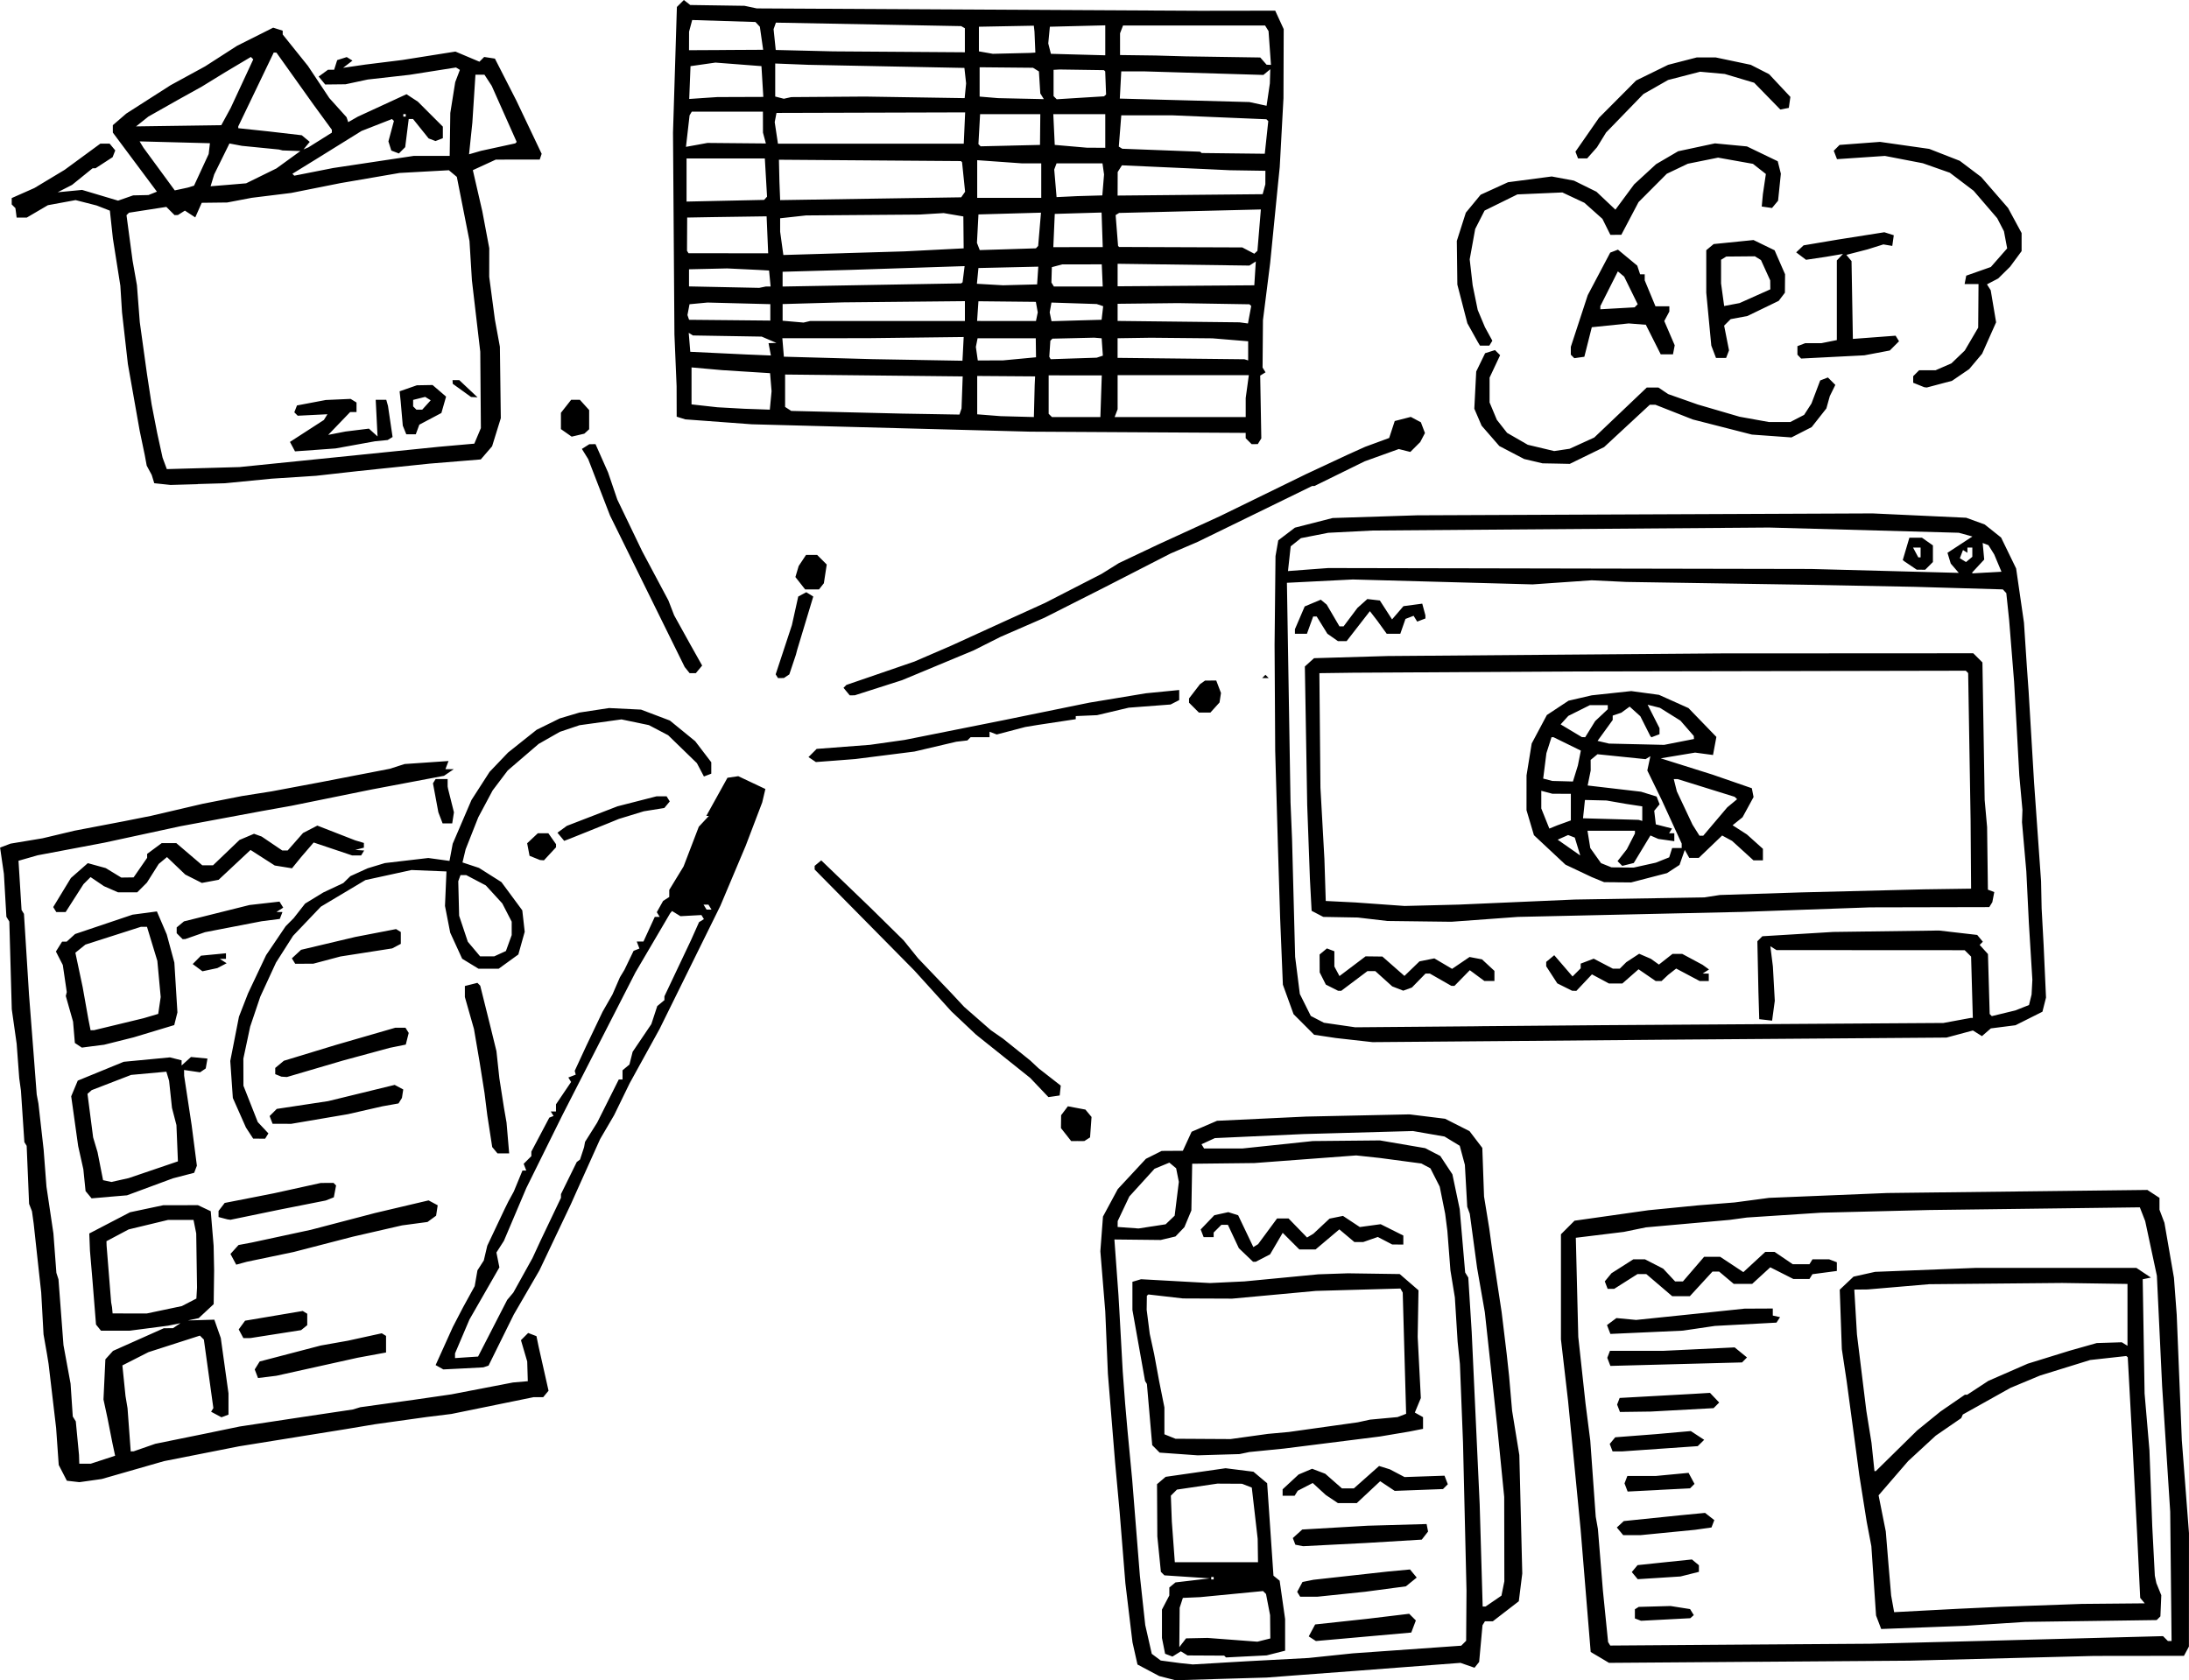 <?xml version="1.0" encoding="UTF-8" standalone="no"?>
<!-- Created with Inkscape (http://www.inkscape.org/) -->

<svg
   width="156.756mm"
   height="120.342mm"
   viewBox="0 0 156.756 120.342"
   version="1.1"
   id="svg1184"
   sodipodi:docname="magic.svg"
   inkscape:version="1.2.1 (9c6d41e, 2022-07-14)"
   xml:space="preserve"
   xmlns:inkscape="http://www.inkscape.org/namespaces/inkscape"
   xmlns:sodipodi="http://sodipodi.sourceforge.net/DTD/sodipodi-0.dtd"
   xmlns="http://www.w3.org/2000/svg"
   xmlns:svg="http://www.w3.org/2000/svg"><sodipodi:namedview
     id="namedview1186"
     pagecolor="#505050"
     bordercolor="#ffffff"
     borderopacity="1"
     inkscape:showpageshadow="0"
     inkscape:pageopacity="0"
     inkscape:pagecheckerboard="1"
     inkscape:deskcolor="#505050"
     inkscape:document-units="mm"
     showgrid="false"
     inkscape:zoom="0.25944019"
     inkscape:cx="851.83409"
     inkscape:cy="516.49669"
     inkscape:window-width="1440"
     inkscape:window-height="872"
     inkscape:window-x="0"
     inkscape:window-y="0"
     inkscape:window-maximized="1"
     inkscape:current-layer="layer1" /><defs
     id="defs1181" /><g
     inkscape:label="Calque 1"
     inkscape:groupmode="layer"
     id="layer1"
     transform="translate(219.148,-67.409)"><path
       style="fill:#000000;stroke-width:1"
       d="m -131.707,187.655 -3.263,0.097 -0.58,-0.149 -0.58,-0.149 -0.781,-0.414 -0.781,-0.414 -0.179,-0.797 -0.179,-0.797 -0.255,-2.117 -0.254,-2.117 -0.206,-2.558 -0.206,-2.558 -0.162,-1.764 -0.162,-1.764 -0.172,-2.117 -0.172,-2.117 -0.086,-1.058 -0.086,-1.058 -0.094,-2.233 -0.094,-2.233 -0.176,-2.156 -0.176,-2.156 0.094,-1.242 0.094,-1.242 0.53,-0.984 0.53,-0.984 1.007,-1.084 1.007,-1.084 0.565,-0.283 0.565,-0.283 0.758,-0.005 0.758,-0.005 0.314,-0.682 0.314,-0.682 0.91,-0.392 0.91,-0.392 3.186,-0.151 3.186,-0.151 3.704,-0.079 3.704,-0.079 1.275,0.157 1.275,0.157 0.875,0.443 0.875,0.443 0.458,0.601 0.458,0.601 0.062,1.739 0.062,1.739 0.187,1.147 0.187,1.147 0.096,0.706 0.096,0.706 0.187,1.235 0.187,1.235 0.161,1.058 0.161,1.058 0.181,1.499 0.181,1.499 0.086,0.794 0.086,0.794 0.107,1.235 0.107,1.235 0.259,1.587 0.259,1.587 0.105,4.241 0.105,4.241 -0.124,0.994 -0.124,0.994 -0.931,0.718 -0.931,0.718 h -0.282 -0.282 l -0.087,0.141 -0.087,0.141 -0.12,1.314 -0.12,1.314 -0.166,0.208 -0.166,0.208 -0.502,-0.175 -0.502,-0.175 -3.765,0.287 -3.765,0.287 -2.205,0.165 -2.205,0.165 -0.97,0.074 -0.97,0.074 z m -0.088,-1.15 1.94,-0.113 2.205,-0.117 2.205,-0.117 1.587,-0.166 1.587,-0.166 3.881,-0.274 3.881,-0.274 0.176,-0.176 0.176,-0.176 0.013,-1.8 0.013,-1.8 -0.125,-5.292 -0.125,-5.292 -0.111,-2.822 -0.111,-2.822 -0.082,-0.794 -0.082,-0.794 -0.099,-1.587 -0.099,-1.587 -0.159,-0.97 -0.159,-0.97 -0.109,-1.411 -0.109,-1.411 -0.079,-0.617 -0.079,-0.617 -0.195,-0.97 -0.195,-0.97 -0.333,-0.656 -0.333,-0.656 -0.324,-0.173 -0.324,-0.173 -1.484,-0.198 -1.484,-0.198 -0.85,-0.091 -0.85,-0.091 -2.766,0.207 -2.766,0.207 -0.877,0.066 -0.877,0.066 -2.229,0.025 -2.229,0.025 -0.029,1.672 -0.029,1.672 -0.25,0.599 -0.25,0.599 -0.319,0.333 -0.319,0.333 -0.529,0.126 -0.529,0.126 -1.658,-0.018 -1.658,-0.018 0.145,1.989 0.145,1.989 0.036,0.617 0.036,0.617 0.117,2.117 0.117,2.117 0.086,1.147 0.086,1.147 0.085,0.97 0.085,0.97 0.168,1.764 0.168,1.764 0.275,3.44 0.275,3.44 0.192,1.764 0.192,1.764 0.234,1.03 0.234,1.03 0.321,0.24 0.321,0.24 0.706,0.094 0.706,0.094 0.441,0.046 0.441,0.046 1.94,-0.113 z m 1.896,-0.46 -1.455,0.074 -0.065,-0.065 -0.065,-0.065 -1.313,-0.007 -1.313,-0.007 -0.238,-0.147 -0.238,-0.147 -0.301,0.188 -0.301,0.188 -0.263,-0.101 -0.263,-0.101 -0.113,-0.566 -0.113,-0.566 v -1.016 -1.016 l 0.263,-0.505 0.264,-0.505 0.001,-0.287 0.001,-0.287 0.22,-0.181 0.22,-0.181 1.235,-0.145 1.235,-0.145 -1.632,-0.108 -1.632,-0.108 -0.126,-0.126 -0.126,-0.126 -0.127,-1.27 -0.127,-1.27 -0.011,-1.869 -0.011,-1.869 0.309,-0.263 0.309,-0.263 2.146,-0.308 2.146,-0.308 0.997,0.125 0.997,0.125 0.491,0.413 0.491,0.413 0.226,3.311 0.226,3.311 0.221,0.178 0.221,0.178 0.196,1.374 0.196,1.374 v 1.133 1.133 l -0.661,0.168 -0.661,0.168 -1.455,0.074 z m -4.556,-0.976 0.239,-0.316 0.769,-0.016 0.769,-0.016 1.787,0.135 1.787,0.135 0.462,-0.116 0.462,-0.116 -0.008,-0.834 -0.008,-0.834 -0.146,-0.757 -0.146,-0.757 -0.106,-0.106 -0.106,-0.106 -2.254,0.218 -2.254,0.218 -0.617,0.027 -0.617,0.027 -0.115,0.353 -0.115,0.353 -0.012,1.411 -0.012,1.411 0.239,-0.316 z m 2.131,-4.535 h 0.088 v -0.088 -0.088 h -0.088 -0.088 v 0.088 0.088 z m 0.285,-1.235 h 2.978 l -0.012,-0.838 -0.012,-0.838 -0.211,-1.835 -0.211,-1.835 -0.35,-0.137 -0.35,-0.137 -0.882,-0.005 -0.882,-0.005 -1.448,0.214 -1.448,0.214 -0.218,0.218 -0.218,0.218 0.035,0.928 0.035,0.928 0.107,1.455 0.107,1.455 h 2.978 z m 7.917,5.575 -0.794,0.07 -0.256,-0.166 -0.256,-0.166 0.229,-0.428 0.229,-0.428 1.879,-0.203 1.879,-0.203 1.488,-0.179 1.488,-0.179 0.239,0.239 0.239,0.239 -0.164,0.433 -0.164,0.433 -2.621,0.234 -2.621,0.234 z m -1.306,-3.106 h -0.614 l -0.107,-0.173 -0.107,-0.173 0.19,-0.354 0.19,-0.354 0.392,-0.079 0.392,-0.079 2.646,-0.293 2.646,-0.293 0.812,-0.076 0.812,-0.076 0.24,0.29 0.24,0.29 -0.388,0.314 -0.388,0.314 -1.459,0.194 -1.459,0.194 -1.713,0.178 -1.713,0.178 z m 1.818,-3.731 -2.222,0.115 -0.277,-0.054 -0.277,-0.054 -0.091,-0.238 -0.091,-0.238 0.338,-0.306 0.338,-0.306 2.34,-0.136 2.34,-0.136 2.112,-0.06 2.112,-0.06 0.053,0.268 0.053,0.268 -0.226,0.29 -0.226,0.29 -2.028,0.122 -2.028,0.122 z m 0.945,-2.972 h -0.674 l -0.436,-0.292 -0.436,-0.292 -0.466,-0.428 -0.466,-0.428 -0.537,0.278 -0.537,0.278 -0.11,0.178 -0.11,0.178 h -0.431 -0.431 v -0.23 -0.23 l 0.573,-0.531 0.573,-0.531 0.484,-0.205 0.484,-0.205 0.47,0.179 0.47,0.179 0.596,0.523 0.596,0.523 h 0.429 0.429 l 0.902,-0.801 0.902,-0.801 0.383,0.118 0.383,0.118 0.529,0.278 0.529,0.278 1.431,-0.049 1.431,-0.049 0.118,0.307 0.118,0.307 -0.172,0.172 -0.172,0.172 -1.73,0.065 -1.73,0.065 -0.52,-0.346 -0.52,-0.346 -0.839,0.785 -0.839,0.785 z m -9.219,-3.467 -1.499,0.045 -1.361,-0.097 -1.361,-0.097 -0.266,-0.267 -0.266,-0.267 -0.19,-2.191 -0.19,-2.191 -0.066,-0.107 -0.066,-0.107 -0.453,-2.543 -0.453,-2.543 v -1.009 -1.009 l 0.309,-0.092 0.309,-0.092 2.469,0.137 2.469,0.137 1.235,-0.059 1.235,-0.059 2.646,-0.254 2.646,-0.254 1.058,-0.036 1.058,-0.036 1.854,0.027 1.854,0.027 0.672,0.581 0.672,0.581 -0.029,1.668 -0.029,1.668 0.113,2.192 0.113,2.192 -0.215,0.519 -0.215,0.519 0.294,0.165 0.294,0.165 v 0.418 0.418 l -0.485,0.096 -0.485,0.096 -1.058,0.178 -1.058,0.178 -3.44,0.433 -3.44,0.433 -1.235,0.123 -1.235,0.123 -0.353,0.074 -0.353,0.074 z m -1.115,-1.13 1.972,0.011 1.338,-0.186 1.338,-0.186 0.748,-0.068 0.748,-0.068 2.469,-0.346 2.469,-0.346 0.441,-0.096 0.441,-0.096 0.983,-0.091 0.984,-0.091 0.307,-0.118 0.307,-0.118 -0.122,-4.342 -0.122,-4.342 -0.083,-0.144 -0.083,-0.144 -3.025,0.085 -3.025,0.085 -2.999,0.277 -2.999,0.277 -1.764,-0.007 -1.764,-0.007 -1.235,-0.142 -1.235,-0.142 -0.055,0.045 -0.055,0.045 -0.007,0.503 -0.007,0.503 0.11,0.861 0.11,0.861 0.158,0.726 0.158,0.726 0.179,0.97 0.179,0.97 0.188,0.94 0.188,0.94 v 0.962 0.962 l 0.397,0.16 0.397,0.16 1.972,0.011 z m 3.68,-12.689 h -0.099 l -0.507,-0.485 -0.507,-0.485 -0.393,-0.838 -0.393,-0.838 h -0.233 -0.233 l -0.277,0.277 -0.277,0.277 v 0.164 0.164 h -0.358 -0.358 l -0.106,-0.275 -0.106,-0.275 0.489,-0.51 0.489,-0.51 0.5,-0.11 0.5,-0.11 0.353,0.112 0.353,0.112 0.544,1.14 0.544,1.14 0.17,-0.105 0.17,-0.105 0.679,-0.92 0.679,-0.92 h 0.412 0.412 l 0.662,0.682 0.662,0.682 0.227,-0.136 0.227,-0.136 0.577,-0.54 0.577,-0.54 0.482,-0.098 0.482,-0.098 0.603,0.399 0.603,0.399 0.746,-0.102 0.746,-0.102 0.812,0.406 0.812,0.406 v 0.322 0.322 l -0.397,-0.001 -0.397,-0.001 -0.517,-0.27 -0.517,-0.27 -0.524,0.182 -0.524,0.183 h -0.313 -0.313 l -0.54,-0.454 -0.54,-0.454 -0.852,0.719 -0.852,0.719 h -0.58 -0.58 l -0.596,-0.596 -0.596,-0.596 -0.452,0.771 -0.452,0.771 -0.514,0.266 -0.514,0.266 h -0.099 z m 16.45,24.694 h 0.102 l 0.57,-0.39 0.57,-0.39 0.103,-0.514 0.103,-0.514 -0.005,-3.021 -0.005,-3.021 -0.254,-2.558 -0.254,-2.558 -0.44,-4.057 -0.44,-4.057 -0.277,-1.587 -0.277,-1.587 -0.262,-1.94 -0.262,-1.94 -0.091,-0.25 -0.091,-0.25 -0.084,-1.5 -0.084,-1.5 -0.184,-0.683 -0.184,-0.683 -0.544,-0.331 -0.544,-0.331 -1.132,-0.197 -1.132,-0.197 -3.916,0.108 -3.916,0.108 -3.175,0.145 -3.175,0.145 -0.48,0.22 -0.48,0.22 0.093,0.151 0.093,0.151 h 1.382 1.382 l 2.512,-0.265 2.512,-0.265 2.402,-0.023 2.402,-0.023 1.62,0.277 1.62,0.277 0.541,0.28 0.541,0.28 0.434,0.657 0.434,0.657 0.261,1.244 0.261,1.244 0.196,2.272 0.196,2.272 0.112,0.182 0.112,0.182 0.122,1.947 0.122,1.947 0.286,6.174 0.286,6.174 0.107,3.66 0.107,3.66 h 0.102 z m -23.777,-27.226 0.97,-0.151 0.323,-0.309 0.323,-0.309 0.15,-1.211 0.15,-1.211 -0.097,-0.486 -0.097,-0.486 -0.243,-0.202 -0.243,-0.202 -0.531,0.22 -0.531,0.22 -0.902,0.992 -0.902,0.992 -0.417,0.882 -0.417,0.882 -0.002,0.21 -0.002,0.21 0.75,0.054 0.75,0.054 0.97,-0.151 z m 43.48,31.181 -10.76,0.079 -0.353,-0.211 -0.353,-0.211 -0.303,-0.178 -0.303,-0.178 -0.362,-4.406 -0.362,-4.406 -0.171,-1.764 -0.171,-1.764 -0.277,-2.822 -0.277,-2.822 -0.255,-2.204 -0.255,-2.204 v -3.763 -3.763 l 0.486,-0.486 0.486,-0.486 2.645,-0.375 2.645,-0.375 1.764,-0.174 1.764,-0.174 1.323,-0.105 1.323,-0.105 1.235,-0.164 1.235,-0.164 4.233,-0.174 4.233,-0.174 9.311,-0.11 9.311,-0.11 0.434,0.284 0.434,0.284 v 0.425 0.425 l 0.177,0.467 0.177,0.467 0.341,1.97 0.341,1.97 0.099,1.323 0.099,1.323 0.183,4.498 0.183,4.498 0.256,3.321 0.256,3.321 -0.002,4.064 -0.002,4.064 -0.178,0.332 -0.178,0.332 -3.213,0.004 -3.213,0.004 -6.615,0.17 -6.615,0.17 -10.76,0.079 z m -1.366,-1.227 9.304,-0.063 4.145,-0.104 4.145,-0.104 6.343,-0.168 6.343,-0.168 0.175,0.175 0.175,0.175 h 0.131 0.131 l -0.049,-4.63 -0.049,-4.63 -0.289,-4.498 -0.289,-4.498 -0.188,-3.954 -0.188,-3.954 -0.418,-1.955 -0.418,-1.955 -0.192,-0.494 -0.192,-0.494 -7.541,0.096 -7.541,0.096 -3.881,0.096 -3.881,0.096 -2.646,0.173 -2.646,0.173 -0.617,0.084 -0.617,0.084 -2.999,0.268 -2.999,0.268 -0.794,0.163 -0.794,0.163 -1.717,0.21 -1.717,0.21 0.088,3.55 0.088,3.55 0.259,2.381 0.259,2.381 0.17,1.326 0.17,1.326 0.196,2.731 0.196,2.731 0.078,0.441 0.078,0.441 0.179,2.205 0.179,2.205 0.186,1.844 0.186,1.844 0.077,0.125 0.077,0.125 z m 13.14,-1.235 -3.043,0.116 -0.184,-0.484 -0.184,-0.484 -0.168,-2.481 -0.168,-2.481 -0.168,-0.882 -0.168,-0.882 -0.266,-1.676 -0.266,-1.676 -0.093,-0.706 -0.093,-0.706 -0.357,-2.646 -0.357,-2.646 -0.173,-1.147 -0.173,-1.147 -0.075,-2.13 -0.075,-2.13 0.493,-0.466 0.493,-0.466 0.771,-0.172 0.771,-0.172 3.616,-0.142 3.616,-0.142 h 5.741 5.741 l 0.521,0.347 0.521,0.347 -0.294,0.06 -0.294,0.06 0.067,4.091 0.067,4.091 0.174,2.028 0.174,2.028 0.101,2.734 0.101,2.734 0.092,1.764 0.092,1.764 0.055,0.265 0.055,0.265 0.176,0.434 0.176,0.434 -0.032,0.756 -0.032,0.756 -0.133,0.133 -0.133,0.133 -1.264,0.018 -1.264,0.018 -3.44,0.047 -3.44,0.047 -2.117,0.139 -2.117,0.139 -3.043,0.116 z m 0.201,-1.212 2.313,-0.121 1.499,-0.07 1.499,-0.07 2.91,-0.104 2.91,-0.104 2.249,-0.02 2.249,-0.02 -0.163,-0.196 -0.163,-0.196 -0.11,-2.291 -0.11,-2.291 -0.168,-3.263 -0.168,-3.263 -0.167,-3.062 -0.167,-3.062 -0.054,-0.045 -0.054,-0.045 -1.293,0.143 -1.293,0.143 -1.794,0.556 -1.794,0.556 -1.058,0.441 -1.058,0.441 -1.706,0.954 -1.706,0.954 -0.058,0.13 -0.058,0.13 -0.912,0.627 -0.912,0.627 -0.989,0.912 -0.989,0.912 -1.058,1.226 -1.058,1.226 0.258,1.292 0.258,1.292 0.094,1.147 0.094,1.147 0.098,1.147 0.098,1.147 0.107,0.598 0.107,0.598 z m -3.676,-9.982 h 0.048 l 1.479,-1.455 1.479,-1.455 0.837,-0.68 0.837,-0.68 0.871,-0.599 0.871,-0.599 h 0.084 0.084 l 0.758,-0.497 0.758,-0.497 1.411,-0.616 1.411,-0.616 1.499,-0.464 1.499,-0.464 0.97,-0.274 0.97,-0.274 0.899,-0.028 0.899,-0.028 0.203,0.126 0.203,0.126 v -2.215 -2.215 l -2.337,-0.035 -2.337,-0.035 -4.763,0.044 -4.763,0.044 -2.205,0.188 -2.205,0.188 -0.477,0.005 -0.477,0.005 0.095,1.606 0.095,1.606 0.336,2.734 0.336,2.734 0.185,1.147 0.185,1.147 0.106,1.014 0.106,1.014 h 0.048 z m -15.002,10.63 -1.764,0.091 -0.22,-0.084 -0.22,-0.084 v -0.328 -0.328 l 0.138,-0.085 0.138,-0.086 1.141,-0.031 1.141,-0.031 0.697,0.11 0.697,0.11 0.133,0.216 0.133,0.215 -0.125,0.111 -0.125,0.111 z m -0.471,-2.984 -1.53,0.096 -0.212,-0.255 -0.212,-0.255 0.206,-0.248 0.206,-0.248 1.006,-0.106 1.006,-0.106 0.941,-0.097 0.941,-0.097 0.25,0.207 0.25,0.207 v 0.236 0.236 l -0.661,0.166 -0.661,0.166 z m -1.94,-3.06 h -0.632 l -0.227,-0.273 -0.227,-0.273 0.249,-0.23 0.249,-0.23 2.028,-0.208 2.028,-0.208 0.882,-0.085 0.882,-0.085 0.331,0.259 0.331,0.259 -0.101,0.263 -0.101,0.263 -0.583,0.083 -0.583,0.083 -1.948,0.191 -1.948,0.191 z m 1.921,-3.234 -2.233,0.113 -0.112,-0.292 -0.112,-0.292 0.102,-0.265 0.102,-0.265 1.02,-0.001 1.02,-0.001 1.172,-0.111 1.172,-0.111 0.212,0.395 0.212,0.395 -0.159,0.159 -0.159,0.159 -2.233,0.113 z m -2.968,-2.763 h -0.344 l -0.102,-0.267 -0.102,-0.267 0.197,-0.238 0.197,-0.238 1.454,-0.112 1.454,-0.112 1.252,-0.111 1.252,-0.111 0.479,0.314 0.479,0.314 -0.231,0.226 -0.231,0.226 -2.704,0.188 -2.704,0.188 z m 1.293,-2.838 -1.108,0.015 -0.102,-0.265 -0.102,-0.265 0.091,-0.237 0.091,-0.237 2.618,-0.145 2.618,-0.145 0.617,-0.037 0.617,-0.037 0.329,0.346 0.329,0.346 -0.201,0.201 -0.201,0.201 -2.245,0.122 -2.245,0.122 -1.108,0.015 z m 2.92,-3.409 -4.714,0.125 -0.111,-0.29 -0.111,-0.29 0.096,-0.25 0.096,-0.25 h 1.907 1.907 l 2.558,-0.123 2.558,-0.123 0.441,0.36 0.441,0.36 -0.176,0.178 -0.176,0.178 z m -2.116,-2.283 -2.597,0.117 -0.122,-0.317 -0.122,-0.317 0.337,-0.251 0.337,-0.251 0.706,0.067 0.706,0.067 2.293,-0.237 2.293,-0.237 1.587,-0.167 1.587,-0.167 1.014,-0.005 1.014,-0.005 v 0.252 0.252 l 0.26,0.057 0.26,0.057 -0.128,0.196 -0.128,0.196 -2.205,0.118 -2.205,0.118 -1.147,0.169 -1.147,0.169 z m 2.462,-2.583 h -0.63 l -0.93,-0.794 -0.93,-0.794 h -0.313 -0.313 l -0.834,0.529 -0.834,0.529 h -0.236 -0.236 l -0.102,-0.267 -0.102,-0.267 0.24,-0.292 0.24,-0.292 0.784,-0.499 0.784,-0.499 h 0.413 0.413 l 0.654,0.336 0.654,0.336 0.428,0.458 0.428,0.458 0.278,-9e-5 0.278,-9e-5 0.759,-0.882 0.759,-0.882 h 0.577 0.577 l 0.828,0.548 0.828,0.548 0.786,-0.725 0.786,-0.725 h 0.332 0.332 l 0.65,0.441 0.65,0.441 h 0.599 0.599 l 0.109,-0.176 0.109,-0.176 h 0.593 0.593 l 0.279,0.107 0.279,0.107 v 0.311 0.311 l -0.875,0.116 -0.875,0.116 -0.106,0.171 -0.106,0.171 h -0.577 -0.577 l -0.826,-0.418 -0.826,-0.418 -0.649,0.595 -0.649,0.595 h -0.658 -0.658 l -0.524,-0.441 -0.524,-0.441 h -0.239 -0.239 l -0.811,0.882 -0.811,0.882 z m -113.901,13.206 -0.794,0.112 -0.449,-0.052 -0.449,-0.052 -0.291,-0.565 -0.291,-0.565 -0.093,-1.323 -0.093,-1.323 -0.187,-1.587 -0.187,-1.587 -0.083,-0.706 -0.083,-0.706 -0.057,-0.353 -0.057,-0.353 -0.124,-0.706 -0.124,-0.706 -0.083,-1.499 -0.083,-1.499 -0.078,-0.706 -0.078,-0.706 -0.192,-1.764 -0.192,-1.764 -0.061,-0.441 -0.061,-0.441 -0.103,-0.265 -0.103,-0.265 -0.087,-2.078 -0.087,-2.078 -0.082,-0.132 -0.082,-0.132 -0.123,-1.846 -0.123,-1.846 -0.061,-0.441 -0.061,-0.441 -0.092,-1.235 -0.092,-1.235 -0.175,-1.235 -0.175,-1.235 -0.088,-3.143 -0.088,-3.143 -0.105,-0.17 -0.105,-0.17 -0.089,-1.537 -0.089,-1.537 -0.137,-0.941 -0.137,-0.941 0.373,-0.142 0.373,-0.142 1.147,-0.191 1.147,-0.191 1.147,-0.273 1.147,-0.273 1.764,-0.337 1.764,-0.337 0.97,-0.193 0.97,-0.193 1.852,-0.432 1.852,-0.433 1.411,-0.278 1.411,-0.278 1.058,-0.167 1.058,-0.167 1.764,-0.331 1.764,-0.331 2.469,-0.478 2.469,-0.478 0.529,-0.17 0.529,-0.17 1.573,-0.108 1.573,-0.108 -0.112,0.293 -0.112,0.293 h 0.298 0.298 l -0.348,0.237 -0.348,0.237 -2.558,0.483 -2.558,0.483 -2.91,0.591 -2.91,0.591 -1.058,0.189 -1.058,0.189 -2.91,0.542 -2.91,0.542 -2.734,0.591 -2.734,0.591 -2.381,0.45 -2.381,0.45 -0.684,0.196 -0.684,0.196 0.109,1.762 0.109,1.762 0.086,0.139 0.086,0.139 0.181,2.89 0.181,2.89 0.171,2.205 0.171,2.205 0.105,1.377 0.105,1.377 0.061,0.319 0.061,0.319 0.187,1.655 0.187,1.655 0.101,1.323 0.101,1.323 0.249,1.676 0.249,1.676 0.106,1.411 0.106,1.411 0.075,0.231 0.075,0.231 0.179,2.357 0.179,2.357 0.254,1.38 0.254,1.38 0.079,1.177 0.079,1.177 0.108,0.174 0.108,0.174 0.115,1.206 0.115,1.206 0.01,0.309 0.01,0.309 h 0.414 0.414 l 0.869,-0.284 0.869,-0.284 -0.099,-0.465 -0.099,-0.465 -0.174,-0.882 -0.174,-0.882 -0.144,-0.668 -0.144,-0.668 0.068,-1.438 0.068,-1.438 0.273,-0.302 0.273,-0.302 1.818,-0.811 1.818,-0.811 0.332,-0.003 0.332,-0.003 0.265,-0.179 0.265,-0.179 -0.441,0.09 -0.441,0.09 -1.38,0.18 -1.38,0.18 h -1.024 -1.024 l -0.178,-0.22 -0.178,-0.22 -0.127,-1.587 -0.127,-1.587 -0.09,-1.058 -0.09,-1.058 -0.024,-0.617 -0.024,-0.617 1.46,-0.76 1.46,-0.76 1.186,-0.251 1.186,-0.251 1.244,-0.003 1.244,-0.003 0.459,0.217 0.459,0.217 0.103,1.238 0.103,1.238 0.018,0.882 0.018,0.882 -0.016,1.208 -0.016,1.208 -0.536,0.5 -0.536,0.5 -0.39,0.084 -0.39,0.084 0.949,-0.028 0.949,-0.028 0.231,0.656 0.231,0.656 0.276,1.982 0.276,1.982 v 0.762 0.762 l -0.251,0.096 -0.251,0.096 -0.372,-0.199 -0.371,-0.199 0.081,-0.131 0.081,-0.131 -0.34,-2.453 -0.34,-2.453 -0.142,-0.142 -0.142,-0.142 -1.842,0.592 -1.842,0.592 -0.934,0.475 -0.934,0.475 0.112,1.095 0.112,1.095 0.073,0.441 0.073,0.441 0.114,1.543 0.114,1.543 0.106,-0.003 0.106,-0.003 0.773,-0.269 0.773,-0.269 1.785,-0.363 1.785,-0.363 1.235,-0.256 1.235,-0.256 2.293,-0.347 2.293,-0.347 1.762,-0.263 1.762,-0.263 0.266,-0.081 0.266,-0.081 1.94,-0.269 1.94,-0.269 1.323,-0.192 1.323,-0.192 2.205,-0.425 2.205,-0.425 0.529,-0.046 0.529,-0.046 -0.021,-0.706 -0.021,-0.706 -0.224,-0.763 -0.224,-0.763 0.258,-0.258 0.258,-0.258 0.297,0.114 0.297,0.114 0.078,0.377 0.078,0.377 0.355,1.577 0.355,1.577 -0.191,0.231 -0.191,0.231 h -0.344 -0.344 l -2.942,0.601 -2.942,0.601 -0.882,0.109 -0.882,0.109 -1.852,0.259 -1.852,0.259 -1.058,0.177 -1.058,0.177 -3.808,0.613 -3.808,0.613 -2.692,0.532 -2.692,0.532 -2.23,0.64 -2.23,0.64 z m 2.811,-11.971 h 1.223 l 1.253,-0.264 1.253,-0.264 0.522,-0.27 0.522,-0.27 0.023,-0.392 0.023,-0.392 -0.029,-1.94 -0.029,-1.94 -0.097,-0.485 -0.097,-0.485 -0.912,10e-4 -0.912,0.001 -1.411,0.34 -1.411,0.34 -0.794,0.422 -0.794,0.422 0.005,0.162 0.005,0.162 0.163,2.028 0.163,2.028 0.032,0.176 0.032,0.176 0.02,0.22 0.02,0.22 z m 9.847,4.544 -0.66,0.079 -0.118,-0.307 -0.118,-0.307 0.177,-0.285 0.177,-0.285 2.188,-0.572 2.188,-0.572 0.97,-0.172 0.97,-0.172 1.214,-0.266 1.214,-0.266 0.153,0.094 0.153,0.094 v 0.594 0.594 l -1.014,0.187 -1.014,0.187 -2.91,0.646 -2.91,0.646 z m 14.043,-0.608 -1.433,0.071 -0.276,-0.155 -0.276,-0.155 0.616,-1.364 0.616,-1.364 0.367,-0.706 0.367,-0.706 0.416,-0.757 0.416,-0.757 0.099,-0.566 0.099,-0.566 0.227,-0.353 0.227,-0.353 0.125,-0.529 0.125,-0.529 0.626,-1.323 0.626,-1.323 0.131,-0.265 0.131,-0.265 0.193,-0.353 0.193,-0.353 0.309,-0.75 0.309,-0.75 h 0.137 0.137 l -0.093,-0.242 -0.093,-0.242 0.275,-0.275 0.275,-0.275 v -0.162 -0.162 l 0.643,-1.217 0.643,-1.217 0.152,-0.059 0.152,-0.059 -0.1,-0.161 -0.1,-0.161 h 0.187 0.187 v -0.256 -0.256 l 0.541,-0.801 0.541,-0.801 -0.099,-0.16 -0.099,-0.16 0.265,-0.102 0.265,-0.102 -0.036,-0.137 -0.036,-0.137 0.408,-0.882 0.408,-0.882 0.589,-1.235 0.59,-1.235 0.353,-0.617 0.353,-0.617 0.268,-0.617 0.268,-0.617 0.161,-0.265 0.161,-0.265 0.328,-0.681 0.328,-0.681 0.209,-0.083 0.209,-0.083 -0.096,-0.25 -0.096,-0.25 h 0.24 0.24 l 0.405,-0.882 0.405,-0.882 h 0.178 0.178 l -0.105,-0.169 -0.105,-0.169 0.226,-0.404 0.226,-0.404 0.22,-0.141 0.22,-0.141 v -0.253 -0.253 l 0.513,-0.841 0.513,-0.84 0.545,-1.422 0.545,-1.422 0.36,-0.386 0.36,-0.386 h -0.092 -0.092 l 0.394,-0.71 0.394,-0.71 0.364,-0.657 0.364,-0.657 0.387,-0.057 0.387,-0.057 0.971,0.459 0.971,0.459 -0.113,0.479 -0.113,0.479 -0.591,1.552 -0.591,1.552 -0.908,2.152 -0.908,2.152 -2.176,4.41 -2.176,4.41 -1.069,1.94 -1.069,1.94 -0.559,1.147 -0.559,1.147 -0.501,0.856 -0.501,0.856 -0.885,1.967 -0.885,1.967 -0.157,0.353 -0.157,0.353 -1.131,2.381 -1.131,2.381 -0.921,1.587 -0.921,1.587 -0.902,1.826 -0.902,1.826 -0.187,0.062 -0.187,0.062 z m 0.23,-0.796 0.825,-0.054 1.042,-2.028 1.042,-2.028 0.222,-0.265 0.222,-0.265 0.685,-1.235 0.685,-1.235 0.285,-0.617 0.285,-0.617 0.734,-1.54 0.734,-1.54 v -0.133 -0.133 l 0.565,-1.149 0.565,-1.149 0.117,-0.088 0.117,-0.088 0.145,-0.441 0.145,-0.441 0.035,-0.193 0.035,-0.193 0.434,-0.689 0.434,-0.689 0.599,-1.196 0.599,-1.196 0.174,-0.347 0.174,-0.347 h 0.135 0.135 v -0.331 -0.331 l 0.247,-0.205 0.247,-0.205 0.115,-0.457 0.115,-0.457 0.67,-0.991 0.67,-0.991 0.212,-0.647 0.212,-0.647 0.256,-0.212 0.256,-0.212 v -0.137 -0.137 l 0.948,-2.002 0.948,-2.002 0.292,-0.654 0.292,-0.654 0.175,-0.108 0.175,-0.108 -0.09,-0.146 -0.09,-0.146 -0.751,0.041 -0.751,0.041 -0.301,-0.185 -0.301,-0.185 -0.068,0.082 -0.068,0.082 -1.243,2.117 -1.243,2.117 -2.617,5.115 -2.617,5.115 -1.289,2.605 -1.289,2.605 -0.803,1.892 -0.803,1.892 -0.268,0.418 -0.268,0.418 0.106,0.532 0.106,0.532 -1.072,1.868 -1.072,1.868 -0.516,1.213 -0.516,1.213 v 0.168 0.168 z m 17.364,-32.068 h 0.176 l -0.109,-0.176 -0.109,-0.176 h -0.176 -0.176 l 0.109,0.176 0.109,0.176 z m -33.095,30.692 h -0.251 l -0.167,-0.311 -0.167,-0.311 0.228,-0.312 0.228,-0.312 2.065,-0.348 2.065,-0.348 0.161,0.099 0.161,0.099 v 0.409 0.409 l -0.22,0.178 -0.22,0.178 -1.815,0.284 -1.815,0.284 z m -0.381,-5.364 -0.382,0.105 -0.206,-0.384 -0.206,-0.384 0.289,-0.32 0.289,-0.32 0.474,-0.089 0.474,-0.089 2.117,-0.456 2.117,-0.456 2.293,-0.6 2.293,-0.6 1.921,-0.453 1.921,-0.453 0.326,0.175 0.326,0.175 -0.057,0.373 -0.057,0.373 -0.308,0.225 -0.308,0.225 -0.912,0.122 -0.912,0.122 -1.764,0.405 -1.764,0.405 -2.117,0.548 -2.117,0.548 -1.676,0.35 -1.676,0.35 z m -0.914,-3.123 -0.115,-0.021 -0.309,-0.081 -0.309,-0.081 v -0.218 -0.218 l 0.22,-0.287 0.22,-0.287 1.058,-0.207 1.058,-0.207 0.706,-0.139 0.706,-0.139 1.676,-0.369 1.676,-0.369 0.456,-0.003 0.456,-0.003 0.092,0.092 0.092,0.092 -0.081,0.425 -0.081,0.425 -0.29,0.114 -0.29,0.114 -1.676,0.332 -1.676,0.332 -1.737,0.359 -1.737,0.359 -0.115,-0.021 z m -8.555,-1.629 -1.27,0.107 -0.216,-0.261 -0.216,-0.261 -0.079,-0.781 -0.079,-0.781 -0.186,-0.832 -0.186,-0.832 -0.249,-1.78 -0.249,-1.78 0.235,-0.562 0.235,-0.562 1.646,-0.674 1.646,-0.674 1.654,-0.158 1.654,-0.158 0.418,0.105 0.418,0.105 v 0.185 0.185 l 0.336,-0.304 0.336,-0.304 0.59,0.057 0.59,0.057 -0.062,0.353 -0.062,0.353 -0.203,0.139 -0.203,0.139 -0.573,-0.084 -0.573,-0.084 0.003,0.209 0.003,0.209 0.268,1.764 0.268,1.764 0.188,1.455 0.188,1.455 -0.098,0.255 -0.098,0.255 -0.759,0.197 -0.759,0.197 -1.645,0.609 -1.645,0.609 -1.27,0.107 z m 0.767,-1.204 0.617,-0.138 1.764,-0.6 1.764,-0.6 -0.053,-1.299 -0.053,-1.299 -0.16,-0.617 -0.16,-0.617 -0.103,-0.97 -0.103,-0.97 -0.098,-0.325 -0.098,-0.325 -1.262,0.115 -1.262,0.115 -1.411,0.545 -1.411,0.545 -0.151,0.133 -0.151,0.133 0.202,1.56 0.202,1.56 0.158,0.529 0.158,0.529 0.198,1.003 0.198,1.003 0.298,0.064 0.298,0.064 z m 27.447,-1.909 h -0.417 l -0.189,-0.227 -0.189,-0.227 -0.176,-1.14 -0.176,-1.14 -0.099,-0.794 -0.099,-0.794 -0.175,-1.102 -0.175,-1.102 -0.203,-1.191 -0.203,-1.191 -0.326,-1.146 -0.326,-1.146 v -0.394 -0.394 l 0.449,-0.113 0.449,-0.113 0.101,0.101 0.101,0.101 0.343,1.376 0.343,1.376 0.238,0.97 0.238,0.97 0.104,0.97 0.104,0.97 0.165,1.058 0.165,1.058 0.092,0.529 0.092,0.529 0.094,1.102 0.094,1.102 z m 41.137,-0.885 -0.472,0.003 -0.366,-0.465 -0.366,-0.465 0.006,-0.461 0.006,-0.461 0.242,-0.32 0.242,-0.32 0.628,0.118 0.628,0.118 0.219,0.264 0.219,0.264 -0.053,0.732 -0.053,0.732 -0.204,0.13 -0.204,0.13 -0.472,0.003 z m -58.624,-0.174 h -0.426 l -0.259,-0.397 -0.259,-0.397 -0.469,-1.058 -0.469,-1.058 -0.092,-1.325 -0.092,-1.325 0.311,-1.586 0.311,-1.586 0.325,-0.835 0.325,-0.835 0.647,-1.369 0.647,-1.369 0.7,-1.035 0.7,-1.035 0.288,-0.29 0.288,-0.29 0.408,-0.521 0.408,-0.521 0.651,-0.398 0.651,-0.398 0.717,-0.337 0.717,-0.337 0.254,-0.248 0.254,-0.248 0.617,-0.281 0.617,-0.281 0.617,-0.187 0.617,-0.187 1.555,-0.182 1.555,-0.182 0.759,0.104 0.759,0.104 0.115,-0.615 0.115,-0.615 0.672,-1.566 0.672,-1.566 0.649,-1.008 0.649,-1.008 0.66,-0.691 0.66,-0.691 1.023,-0.815 1.023,-0.815 0.829,-0.408 0.829,-0.408 0.706,-0.21 0.706,-0.21 1.058,-0.161 1.058,-0.161 1.147,0.056 1.147,0.056 1.031,0.391 1.031,0.391 0.907,0.74 0.907,0.74 0.576,0.755 0.576,0.755 v 0.408 0.408 l -0.263,0.101 -0.263,0.101 -0.253,-0.479 -0.253,-0.479 -1.028,-0.998 -1.028,-0.998 -0.691,-0.363 -0.691,-0.363 -0.981,-0.204 -0.981,-0.204 -1.502,0.208 -1.502,0.208 -0.706,0.238 -0.706,0.238 -0.758,0.432 -0.758,0.432 -1.107,0.951 -1.107,0.951 -0.541,0.716 -0.541,0.716 -0.513,0.962 -0.514,0.962 -0.452,1.144 -0.452,1.144 -0.113,0.471 -0.113,0.471 0.59,0.195 0.59,0.195 0.805,0.51 0.805,0.51 0.746,1.01 0.746,1.01 0.087,0.768 0.087,0.768 -0.228,0.813 -0.228,0.813 -0.704,0.51 -0.704,0.51 -0.723,-7.1e-4 -0.723,-7e-4 -0.585,-0.357 -0.585,-0.357 -0.428,-0.934 -0.428,-0.934 -0.187,-0.957 -0.187,-0.957 0.053,-1.235 0.053,-1.235 -1.252,-0.051 -1.252,-0.051 -1.65,0.36 -1.65,0.36 -1.595,0.952 -1.595,0.952 -0.995,1.044 -0.995,1.044 -0.611,0.959 -0.611,0.959 -0.563,1.221 -0.563,1.221 -0.362,1.072 -0.362,1.072 -0.244,1.147 -0.244,1.147 0.003,0.97 0.003,0.97 0.513,1.301 0.513,1.301 0.381,0.406 0.381,0.406 -0.117,0.189 -0.117,0.189 h -0.426 z m 16.33,-13.053 h 0.505 l 0.419,-0.191 0.419,-0.191 0.207,-0.571 0.207,-0.571 v -0.48 -0.48 l -0.337,-0.654 -0.337,-0.654 -0.589,-0.644 -0.589,-0.644 -0.703,-0.37 -0.703,-0.37 h -0.204 -0.204 l -0.08,0.22 -0.08,0.22 0.031,1.235 0.031,1.235 0.311,0.932 0.311,0.932 0.441,0.524 0.441,0.524 z m -14.697,11.994 -0.667,4e-5 -0.107,-0.278 -0.107,-0.278 0.256,-0.256 0.256,-0.256 1.841,-0.279 1.841,-0.279 2.381,-0.581 2.381,-0.581 0.307,0.164 0.307,0.164 -0.047,0.303 -0.047,0.303 -0.123,0.197 -0.123,0.197 -0.578,0.103 -0.578,0.103 -1.235,0.282 -1.235,0.282 -2.028,0.345 -2.028,0.345 z m 55.295,-1.971 -0.405,0.057 -0.653,-0.687 -0.653,-0.687 -1.94,-1.551 -1.94,-1.551 -0.882,-0.832 -0.882,-0.832 -1.323,-1.461 -1.323,-1.461 -3.572,-3.619 -3.572,-3.619 v -0.131 -0.131 l 0.236,-0.196 0.236,-0.196 1.748,1.682 1.748,1.682 1.202,1.183 1.202,1.183 0.519,0.644 0.519,0.644 1.189,1.244 1.189,1.244 0.458,0.492 0.458,0.492 0.956,0.836 0.956,0.836 0.438,0.304 0.438,0.304 0.97,0.779 0.97,0.779 0.305,0.285 0.305,0.285 0.791,0.617 0.791,0.617 -0.038,0.353 -0.038,0.353 z m -55.136,-1.394 -0.198,-0.014 -0.22,-0.089 -0.22,-0.089 v -0.223 -0.223 l 0.309,-0.257 0.309,-0.257 1.852,-0.564 1.852,-0.564 2.135,-0.618 2.135,-0.618 h 0.368 0.368 l 0.115,0.186 0.115,0.186 -0.105,0.417 -0.105,0.417 -0.573,0.116 -0.573,0.116 -1.676,0.455 -1.676,0.455 -2.007,0.59 -2.007,0.59 z m -13.692,-2.198 -0.794,0.105 -0.25,-0.166 -0.25,-0.166 -0.065,-0.765 -0.065,-0.765 -0.26,-0.918 -0.26,-0.918 0.035,-0.14 0.035,-0.14 -0.142,-0.97 -0.142,-0.97 -0.247,-0.482 -0.247,-0.482 0.222,-0.355 0.222,-0.355 h 0.164 0.164 l 0.301,-0.272 0.301,-0.272 2.057,-0.693 2.057,-0.693 0.872,-0.116 0.872,-0.116 0.352,0.821 0.352,0.821 0.273,1.01 0.273,1.01 0.11,1.784 0.11,1.784 -0.114,0.455 -0.114,0.455 -1.454,0.439 -1.454,0.439 -1.058,0.265 -1.058,0.265 z m -0.041,-1.143 0.129,-0.003 1.764,-0.426 1.764,-0.426 0.529,-0.156 0.529,-0.156 0.089,-0.605 0.089,-0.605 -0.12,-1.293 -0.12,-1.293 -0.371,-1.221 -0.371,-1.221 -0.215,-1.5e-4 -0.215,-1.6e-4 -1.989,0.637 -1.989,0.637 -0.36,0.291 -0.36,0.291 0.261,1.232 0.261,1.232 0.204,1.147 0.204,1.147 0.079,0.397 0.079,0.397 0.129,-0.003 z m 101.994,0.772 -10.319,0.084 -1.31,-0.147 -1.31,-0.147 -0.781,-0.117 -0.781,-0.117 -0.738,-0.738 -0.738,-0.738 -0.382,-1.056 -0.382,-1.056 -0.098,-2.381 -0.098,-2.381 -0.079,-2.558 -0.079,-2.558 -0.098,-3.44 -0.098,-3.44 -0.022,-3.792 -0.022,-3.792 0.033,-3.175 0.033,-3.175 0.099,-0.566 0.099,-0.566 0.596,-0.454 0.596,-0.454 1.35,-0.345 1.35,-0.345 3.019,-0.097 3.019,-0.097 16.316,-0.068 16.316,-0.068 3.351,0.155 3.351,0.155 0.662,0.241 0.662,0.241 0.587,0.468 0.587,0.468 0.538,1.107 0.538,1.107 0.281,1.94 0.281,1.94 0.104,1.587 0.104,1.587 0.063,0.882 0.063,0.882 0.195,3.263 0.195,3.263 0.25,3.528 0.25,3.528 0.02,0.97 0.02,0.97 0.072,1.323 0.072,1.323 0.085,1.875 0.085,1.875 -0.128,0.506 -0.128,0.506 -0.965,0.484 -0.965,0.484 -0.882,0.113 -0.882,0.113 -0.319,0.277 -0.319,0.277 -0.323,-0.202 -0.323,-0.202 -0.946,0.254 -0.946,0.254 -10.231,0.077 -10.231,0.077 z m -2.734,-1.057 8.819,-0.074 12.238,-0.079 12.238,-0.079 0.979,-0.181 0.979,-0.181 h 0.074 0.074 l -0.062,-2.196 -0.062,-2.196 -0.23,-0.229 -0.23,-0.229 -6.738,-0.004 -6.738,-0.004 -0.22,-0.138 -0.22,-0.138 0.091,0.723 0.091,0.723 0.068,1.23 0.068,1.23 -0.096,0.712 -0.096,0.712 -0.461,-0.053 -0.461,-0.053 -0.029,-0.97 -0.029,-0.97 -0.038,-1.821 -0.038,-1.821 0.179,-0.179 0.179,-0.179 2.533,-0.154 2.533,-0.154 3.792,-0.051 3.792,-0.051 1.367,0.158 1.367,0.158 0.202,0.243 0.202,0.243 -0.114,0.114 -0.114,0.114 0.297,0.328 0.297,0.328 0.062,2.147 0.062,2.147 0.076,0.076 0.076,0.076 0.845,-0.205 0.845,-0.205 0.487,-0.193 0.487,-0.193 0.092,-0.375 0.092,-0.375 0.028,-0.529 0.028,-0.529 -0.125,-2.028 -0.125,-2.028 -0.091,-1.852 -0.091,-1.852 -0.155,-1.764 -0.155,-1.764 0.016,-0.441 0.016,-0.441 -0.113,-1.235 -0.113,-1.235 -0.101,-1.852 -0.101,-1.852 -0.085,-1.499 -0.085,-1.499 -0.177,-2.205 -0.177,-2.205 -0.102,-0.97 -0.102,-0.97 -0.125,-0.134 -0.125,-0.134 -3.165,-0.092 -3.165,-0.092 -3.969,-0.076 -3.969,-0.076 -6.35,-0.099 -6.35,-0.099 -1.235,-0.059 -1.235,-0.059 -2.117,0.147 -2.117,0.147 -6.438,-0.176 -6.438,-0.176 -2.359,0.119 -2.359,0.119 0.129,7.867 0.129,7.867 0.055,1.323 0.055,1.323 0.11,4.205 0.11,4.205 0.168,1.329 0.168,1.329 0.393,0.788 0.393,0.788 0.47,0.243 0.47,0.243 1.123,0.163 1.123,0.163 8.819,-0.074 z m -9.94,-2.536 -0.115,-0.003 -0.437,-0.221 -0.438,-0.221 -0.221,-0.437 -0.221,-0.438 -0.003,-0.64 -0.003,-0.64 0.262,-0.218 0.262,-0.218 0.267,0.102 0.267,0.102 v 0.546 0.546 l 0.183,0.342 0.183,0.342 0.935,-0.706 0.935,-0.706 0.601,0.007 0.601,0.007 0.79,0.694 0.79,0.694 0.538,-0.521 0.538,-0.521 0.533,-0.107 0.533,-0.107 0.635,0.375 0.635,0.375 0.626,-0.425 0.626,-0.425 0.445,0.085 0.445,0.085 0.445,0.413 0.445,0.413 v 0.361 0.361 h -0.36 -0.36 l -0.522,-0.386 -0.522,-0.386 -0.55,0.562 -0.55,0.562 -0.111,-0.002 -0.111,-0.002 -0.768,-0.439 -0.768,-0.439 h -0.157 -0.157 l -0.487,0.499 -0.487,0.499 -0.31,0.113 -0.31,0.113 -0.395,-0.154 -0.395,-0.154 -0.605,-0.546 -0.605,-0.546 h -0.282 -0.282 l -0.939,0.706 -0.939,0.706 -0.115,-0.003 z m 16.798,-10e-4 -0.156,-0.004 -0.529,-0.264 -0.529,-0.264 -0.397,-0.612 -0.397,-0.612 v -0.157 -0.157 l 0.288,-0.239 0.288,-0.239 0.655,0.761 0.655,0.761 0.292,-0.292 0.292,-0.292 v -0.168 -0.168 l 0.466,-0.177 0.466,-0.177 0.686,0.358 0.686,0.358 h 0.247 0.247 l 0.233,-0.232 0.233,-0.232 0.461,-0.302 0.461,-0.302 0.421,0.181 0.421,0.181 0.287,0.206 0.287,0.206 0.486,-0.382 0.486,-0.382 h 0.349 0.349 l 0.73,0.392 0.73,0.392 0.229,0.166 0.229,0.166 -0.229,0.145 -0.229,0.145 0.22,0.003 0.22,0.003 v 0.265 0.265 h -0.327 -0.327 l -0.84,-0.446 -0.84,-0.446 -0.288,0.226 -0.288,0.226 -0.234,0.22 -0.234,0.22 h -0.213 -0.213 l -0.612,-0.42 -0.612,-0.42 -0.579,0.508 -0.579,0.508 h -0.482 -0.482 l -0.608,-0.326 -0.608,-0.326 -0.557,0.59 -0.557,0.591 -0.156,-0.004 z m -11.092,-4.972 -2.293,-0.028 -1.058,-0.124 -1.058,-0.124 -1.235,-0.022 -1.235,-0.022 -0.418,-0.218 -0.418,-0.218 -0.061,-1.147 -0.061,-1.147 -0.097,-2.646 -0.097,-2.646 -0.084,-4.957 -0.084,-4.957 0.329,-0.297 0.329,-0.297 2.625,-0.077 2.625,-0.077 11.906,-0.094 11.906,-0.094 9.073,-0.005 9.073,-0.005 0.328,0.328 0.328,0.328 0.08,4.926 0.08,4.926 0.087,0.97 0.087,0.97 0.029,2.241 0.029,2.241 0.228,0.087 0.228,0.087 -0.07,0.362 -0.07,0.362 -0.109,0.176 -0.109,0.176 -4.267,0.009 -4.267,0.009 -4.586,0.163 -4.586,0.163 -8.026,0.179 -8.026,0.179 -2.381,0.174 -2.381,0.174 -2.293,-0.028 z m 0.882,-1.152 1.94,-0.049 4.145,-0.181 4.145,-0.181 4.649,-0.077 4.649,-0.077 0.554,-0.086 0.554,-0.086 2.91,-0.093 2.91,-0.093 4.41,-0.11 4.41,-0.11 1.676,-0.024 1.676,-0.024 -0.018,-2.469 -0.018,-2.469 -0.087,-5.251 -0.087,-5.251 -0.085,-0.085 -0.085,-0.085 -14.185,0.028 -14.185,0.028 -7.761,0.044 -7.761,0.044 -1.199,0.016 -1.199,0.016 0.038,4.101 0.038,4.101 0.142,2.558 0.142,2.558 0.048,1.499 0.048,1.499 1.058,0.053 1.058,0.053 1.764,0.126 1.764,0.126 z m 13.317,-1.648 -0.97,-0.009 -0.441,-0.181 -0.441,-0.181 -0.943,-0.446 -0.943,-0.446 -1.128,-1.055 -1.128,-1.055 -0.266,-0.895 -0.266,-0.895 0.001,-1.247 0.001,-1.247 0.185,-1.141 0.185,-1.141 0.543,-1.02 0.543,-1.02 0.775,-0.513 0.775,-0.513 0.832,-0.193 0.832,-0.193 1.415,-0.152 1.415,-0.152 0.993,0.135 0.993,0.135 1.056,0.474 1.056,0.474 0.999,1.033 0.999,1.033 -0.121,0.647 -0.121,0.647 -0.641,-0.086 -0.64,-0.086 -1.232,0.205 -1.232,0.205 1.852,0.583 1.852,0.583 1.411,0.488 1.411,0.488 0.062,0.316 0.062,0.316 -0.395,0.724 -0.395,0.724 -0.356,0.286 -0.356,0.286 0.513,0.33 0.513,0.33 0.573,0.514 0.573,0.514 v 0.413 0.413 h -0.338 -0.338 l -0.765,-0.696 -0.765,-0.696 -0.357,-0.194 -0.357,-0.194 -0.837,0.802 -0.837,0.802 h -0.341 -0.341 l -0.16,-0.286 -0.16,-0.286 -0.188,0.538 -0.188,0.538 -0.448,0.293 -0.448,0.293 -1.286,0.334 -1.286,0.334 -0.97,-0.009 z m 0.353,-1.059 0.794,0.007 0.794,-0.176 0.794,-0.176 0.479,-0.191 0.479,-0.191 0.106,-0.334 0.106,-0.334 h 0.341 0.341 v -0.159 -0.159 l -0.715,-1.56 -0.715,-1.56 -0.516,-1.058 -0.516,-1.058 0.11,-0.511 0.11,-0.511 -0.172,0.106 -0.172,0.106 -1.722,-0.176 -1.722,-0.176 -0.245,0.203 -0.245,0.203 0.002,0.378 0.002,0.378 -0.109,0.538 -0.109,0.538 1.911,0.223 1.911,0.223 0.558,0.173 0.558,0.173 0.107,0.278 0.107,0.278 -0.192,0.232 -0.192,0.232 0.057,0.486 0.057,0.486 0.58,0.149 0.58,0.149 -0.105,0.17 -0.105,0.17 h 0.187 0.187 v 0.284 0.284 l -0.573,-0.081 -0.573,-0.081 -0.282,-0.124 -0.282,-0.124 -0.597,0.986 -0.597,0.986 -0.412,0.103 -0.412,0.103 -0.169,-0.169 -0.169,-0.169 0.333,-0.427 0.333,-0.427 0.29,-0.565 0.29,-0.565 v -0.097 -0.097 h -1.699 -1.699 l 0.1,0.619 0.1,0.619 0.385,0.541 0.385,0.541 0.375,0.151 0.375,0.151 0.794,0.007 z m -3.059,-0.882 0.028,0.015 -0.195,-0.637 -0.195,-0.637 -0.239,-0.092 -0.239,-0.092 -0.374,0.167 -0.374,0.167 0.78,0.546 0.78,0.546 0.028,0.015 z m 8.703,-1.396 h 0.135 l 0.859,-1.014 0.859,-1.014 0.353,-0.293 0.353,-0.293 -0.088,-0.085 -0.088,-0.085 -2.041,-0.635 -2.041,-0.635 h -0.139 -0.139 l 0.11,0.439 0.11,0.439 0.561,1.192 0.561,1.192 0.25,0.397 0.25,0.397 z m -10.603,-0.625 0.286,-0.116 0.485,-0.176 0.485,-0.176 v -0.953 -0.953 l -0.661,-0.002 -0.661,-0.002 -0.397,-0.106 -0.397,-0.106 v 0.634 0.634 l 0.288,0.719 0.288,0.719 0.286,-0.116 z m 6.239,-0.471 0.132,0.038 v -0.521 -0.521 l -0.573,-0.087 -0.573,-0.087 -0.706,-0.123 -0.706,-0.123 -0.774,-0.019 -0.774,-0.019 -0.069,0.656 -0.069,0.656 1.989,0.056 1.989,0.056 z m -5.57,-2.805 0.736,0.021 0.177,-0.573 0.177,-0.573 0.106,-0.534 0.106,-0.534 -0.979,-0.48 -0.979,-0.48 h -0.071 -0.071 l -0.183,0.573 -0.183,0.573 -0.115,0.909 -0.115,0.909 0.329,0.085 0.329,0.085 z m 5.294,-2.65 1.973,0.046 1.069,-0.21 1.069,-0.21 -0.007,-0.109 -0.007,-0.109 -0.478,-0.549 -0.478,-0.549 -0.735,-0.459 -0.735,-0.459 -0.439,-0.11 -0.439,-0.11 0.425,0.839 0.425,0.839 v 0.216 0.216 l -0.29,0.111 -0.29,0.111 -0.041,-0.048 -0.041,-0.048 -0.356,-0.706 -0.356,-0.706 -0.382,-0.345 -0.382,-0.345 -0.298,0.218 -0.298,0.218 -0.309,0.104 -0.309,0.104 v 0.157 0.157 l -0.542,0.748 -0.542,0.748 0.409,0.097 0.409,0.097 1.973,0.046 z m -3.796,-0.506 0.118,0.002 0.356,-0.576 0.356,-0.576 0.452,-0.425 0.452,-0.425 v -0.146 -0.146 h -0.642 -0.642 l -0.771,0.385 -0.771,0.385 -0.275,0.304 -0.275,0.304 0.762,0.456 0.762,0.456 0.118,0.002 z m -17.276,-6.878 h -0.314 l -0.378,-0.264 -0.378,-0.264 -0.382,-0.617 -0.382,-0.617 h -0.127 -0.127 l -0.223,0.617 -0.223,0.617 h -0.43 -0.43 v -0.162 -0.162 l 0.35,-0.816 0.35,-0.816 0.576,-0.242 0.576,-0.242 0.212,0.176 0.212,0.176 0.456,0.779 0.456,0.779 h 0.148 0.148 l 0.497,-0.661 0.497,-0.661 0.354,-0.317 0.354,-0.317 0.448,0.052 0.448,0.052 0.437,0.677 0.437,0.677 0.408,-0.474 0.408,-0.474 0.673,-0.09 0.673,-0.09 0.112,0.417 0.112,0.417 0.002,0.113 0.002,0.113 -0.295,0.113 -0.295,0.113 -0.129,-0.208 -0.129,-0.208 -0.291,0.112 -0.291,0.112 -0.185,0.531 -0.185,0.531 h -0.487 -0.487 l -0.333,-0.461 -0.333,-0.461 -0.269,-0.348 -0.269,-0.348 -0.833,1.073 -0.833,1.073 h -0.314 z m 46.159,-4.91 1.043,-0.059 -0.26,-0.621 -0.26,-0.621 -0.207,-0.331 -0.207,-0.331 -0.206,-0.079 -0.206,-0.079 0.055,0.594 0.055,0.594 -0.427,0.46 -0.427,0.46 -3.5e-4,0.035 -3.6e-4,0.035 1.043,-0.059 z m -48.611,-0.217 1.442,-0.107 17.286,0.033 17.286,0.033 5.292,0.14 5.292,0.14 -0.288,-0.334 -0.288,-0.334 -0.117,-0.385 -0.117,-0.385 0.892,-0.584 0.892,-0.584 -0.487,-0.134 -0.487,-0.134 -6.791,-0.187 -6.791,-0.187 -14.199,0.107 -14.199,0.107 -1.587,0.081 -1.587,0.081 -0.978,0.192 -0.978,0.192 -0.367,0.293 -0.367,0.293 -0.097,0.886 -0.097,0.886 z m 43.89,0.012 h -0.301 l -0.436,-0.294 -0.436,-0.294 -0.066,-0.051 -0.066,-0.051 0.237,-0.801 0.237,-0.801 h 0.451 0.451 l 0.392,0.275 0.392,0.275 v 0.595 0.595 l -0.277,0.277 -0.277,0.277 z m -0.109,-0.882 h 0.082 v -0.353 -0.353 h -0.271 -0.271 l 0.189,0.353 0.189,0.353 z m 3.56,0.145 0.226,-0.188 v -0.331 -0.331 h -0.176 -0.176 v 0.187 0.187 l -0.158,-0.098 -0.158,-0.098 -0.113,0.294 -0.113,0.294 0.221,0.136 0.221,0.136 z m -125.983,29.385 -0.533,0.114 -0.349,-0.259 -0.349,-0.259 0.296,-0.3 0.296,-0.3 0.895,-0.086 0.895,-0.086 v 0.199 0.199 l -0.22,0.003 -0.22,0.003 0.244,0.155 0.244,0.155 -0.333,0.174 -0.333,0.174 -0.533,0.114 z m 6.761,-0.427 -0.651,0.002 -0.12,-0.194 -0.12,-0.194 0.33,-0.306 0.33,-0.306 1.94,-0.46 1.94,-0.46 1.461,-0.282 1.461,-0.282 0.17,0.105 0.17,0.105 v 0.424 0.424 l -0.309,0.163 -0.309,0.163 -1.852,0.289 -1.852,0.289 -0.97,0.258 -0.97,0.258 -0.651,0.002 z m -8.618,-1.764 -0.097,0.003 -0.212,-0.212 -0.212,-0.212 v -0.208 -0.208 l 0.26,-0.216 0.26,-0.216 2.347,-0.586 2.347,-0.586 1.074,-0.122 1.074,-0.122 0.134,0.216 0.134,0.216 -0.243,0.154 -0.243,0.154 0.215,0.003 0.215,0.003 -0.095,0.247 -0.095,0.247 -0.649,0.083 -0.649,0.083 -2.028,0.392 -2.028,0.392 -0.706,0.246 -0.706,0.246 -0.097,0.003 z m -8.806,-1.938 h -0.337 l -0.11,-0.178 -0.11,-0.178 0.633,-1.041 0.633,-1.041 0.606,-0.532 0.606,-0.532 0.642,0.177 0.642,0.177 0.556,0.339 0.556,0.339 0.441,-0.006 0.441,-0.006 0.485,-0.701 0.485,-0.701 v -0.141 -0.141 l 0.522,-0.386 0.522,-0.386 h 0.522 0.522 l 0.93,0.794 0.93,0.794 h 0.386 0.386 l 0.947,-0.907 0.947,-0.907 0.52,-0.221 0.52,-0.221 0.274,0.099 0.274,0.099 0.737,0.499 0.737,0.499 h 0.194 0.194 l 0.55,-0.626 0.55,-0.626 0.512,-0.265 0.512,-0.265 1.358,0.529 1.358,0.529 0.309,0.092 0.309,0.092 v 0.169 0.169 l -0.309,0.081 -0.309,0.081 0.319,0.021 0.319,0.021 -0.109,0.176 -0.109,0.176 h -0.322 -0.322 l -1.377,-0.463 -1.377,-0.463 -0.451,0.524 -0.451,0.524 -0.325,0.4 -0.325,0.4 -0.617,-0.1 -0.617,-0.1 -0.868,-0.557 -0.868,-0.557 -1.143,1.069 -1.143,1.069 -0.599,0.112 -0.599,0.112 -0.595,-0.3 -0.595,-0.3 -0.654,-0.626 -0.654,-0.626 -0.296,0.246 -0.296,0.246 -0.423,0.67 -0.423,0.67 -0.347,0.347 -0.347,0.347 h -0.685 -0.685 l -0.505,-0.221 -0.505,-0.221 -0.48,-0.325 -0.48,-0.325 -0.253,0.253 -0.253,0.253 -0.639,0.999 -0.639,0.999 z m 34.443,-3.715 -0.141,-0.011 -0.374,-0.151 -0.374,-0.151 -0.086,-0.449 -0.086,-0.449 0.383,-0.359 0.383,-0.359 h 0.376 0.376 l 0.275,0.392 0.275,0.392 v 0.111 0.111 l -0.433,0.467 -0.433,0.467 -0.141,-0.011 z m 1.815,-1.469 -0.223,0.086 -0.242,-0.292 -0.242,-0.292 0.336,-0.245 0.336,-0.245 1.815,-0.701 1.815,-0.701 1.4,-0.358 1.4,-0.358 h 0.357 0.357 l 0.114,0.184 0.114,0.184 -0.195,0.235 -0.195,0.235 -0.736,0.118 -0.736,0.118 -0.892,0.273 -0.892,0.273 -0.353,0.145 -0.353,0.145 -1.38,0.555 -1.38,0.555 z m -8.586,-1.165 h -0.344 l -0.152,-0.397 -0.152,-0.397 -0.193,-1.038 -0.193,-1.038 0.094,-0.153 0.094,-0.153 h 0.431 0.431 v 0.265 0.265 l 0.015,0.084 0.015,0.084 0.211,0.842 0.211,0.842 -0.062,0.397 -0.062,0.397 h -0.344 z m 27.797,-4.5 -1.411,0.106 -0.265,-0.178 -0.265,-0.178 0.293,-0.293 0.293,-0.293 1.912,-0.146 1.912,-0.146 1.235,-0.175 1.235,-0.175 3.528,-0.704 3.528,-0.704 3.087,-0.631 3.087,-0.631 2.028,-0.336 2.028,-0.336 1.191,-0.117 1.191,-0.117 v 0.361 0.361 l -0.309,0.158 -0.309,0.158 -1.499,0.114 -1.499,0.114 -1.133,0.268 -1.133,0.268 -0.763,0.033 -0.763,0.033 v 0.111 0.111 l -1.367,0.207 -1.367,0.207 -0.441,0.073 -0.441,0.073 -1.021,0.268 -1.021,0.268 -0.258,-0.099 -0.258,-0.099 v 0.195 0.195 h -0.676 -0.676 l -0.117,0.117 -0.117,0.117 -0.397,0.046 -0.397,0.046 -1.499,0.352 -1.499,0.352 -2.117,0.268 -2.117,0.268 z m 26.431,-3.438 h -0.414 l -0.353,-0.353 -0.353,-0.353 v -0.153 -0.153 l 0.391,-0.509 0.391,-0.509 0.182,-0.13 0.182,-0.13 0.401,-0.003 0.401,-0.003 0.17,0.447 0.17,0.447 -0.052,0.339 -0.052,0.339 -0.326,0.361 -0.326,0.361 h -0.414 z m -25.237,-1.235 h -0.181 l -0.223,-0.269 -0.223,-0.269 0.103,-0.103 0.103,-0.103 2.436,-0.837 2.436,-0.837 1.323,-0.572 1.323,-0.572 1.852,-0.846 1.852,-0.846 1.497,-0.68 1.497,-0.68 2.031,-1.043 2.031,-1.043 0.617,-0.385 0.617,-0.385 1.411,-0.669 1.411,-0.669 2.206,-1.011 2.206,-1.011 3.086,-1.507 3.086,-1.507 1.499,-0.7 1.499,-0.7 0.617,-0.278 0.617,-0.278 0.86,-0.316 0.86,-0.316 0.199,-0.607 0.199,-0.607 0.575,-0.148 0.575,-0.148 0.361,0.193 0.361,0.193 0.146,0.385 0.146,0.385 -0.169,0.322 -0.169,0.322 -0.355,0.355 -0.355,0.355 -0.414,-0.104 -0.414,-0.104 -1.221,0.44 -1.221,0.44 -1.796,0.883 -1.796,0.883 h -0.083 -0.083 l -4.1,2.002 -4.1,2.001 -0.97,0.416 -0.97,0.416 -2.381,1.221 -2.381,1.221 -2.135,1.08 -2.135,1.08 -1.57,0.683 -1.57,0.683 -0.97,0.488 -0.97,0.488 -2.558,1.064 -2.558,1.065 -1.694,0.542 -1.694,0.542 z m -5.108,-1.237 -0.21,0.003 -0.083,-0.135 -0.083,-0.135 0.581,-1.762 0.581,-1.762 0.227,-1.024 0.227,-1.024 0.288,-0.154 0.288,-0.154 0.25,0.154 0.25,0.154 -0.575,1.906 -0.575,1.906 -0.046,0.176 -0.046,0.176 -0.236,0.706 -0.236,0.706 -0.195,0.13 -0.195,0.13 -0.21,0.003 z m 34.694,0.003 h -0.235 l 0.118,-0.118 0.118,-0.118 0.118,0.118 0.118,0.118 z m -41.01,-0.353 h -0.221 l -0.177,-0.22 -0.177,-0.22 -2.674,-5.425 -2.674,-5.425 -0.781,-2.021 -0.781,-2.021 -0.226,-0.365 -0.226,-0.365 0.265,-0.168 0.265,-0.168 0.223,-0.003 0.223,-0.003 0.45,1.014 0.45,1.014 0.33,0.97 0.33,0.97 0.891,1.852 0.891,1.852 0.94,1.764 0.94,1.764 0.204,0.529 0.204,0.529 0.586,1.058 0.586,1.058 0.417,0.742 0.417,0.742 -0.226,0.272 -0.226,0.272 z m 8.546,-5.997 h -0.495 l -0.349,-0.444 -0.349,-0.444 0.117,-0.394 0.117,-0.394 0.263,-0.397 0.263,-0.397 h 0.399 0.399 l 0.343,0.343 0.343,0.343 -0.103,0.671 -0.103,0.671 -0.174,0.22 -0.174,0.22 z m -44,-7.54 -1.94,0.056 -0.583,-0.062 -0.583,-0.062 -0.091,-0.297 -0.091,-0.297 -0.179,-0.332 -0.179,-0.332 -0.069,-0.374 -0.069,-0.374 -0.184,-0.882 -0.184,-0.882 -0.421,-2.381 -0.421,-2.381 -0.21,-1.852 -0.21,-1.852 -0.06,-0.954 -0.06,-0.954 -0.267,-1.692 -0.267,-1.692 -0.108,-0.997 -0.108,-0.997 -0.474,-0.185 -0.474,-0.185 -0.754,-0.193 -0.754,-0.193 -0.992,0.183 -0.992,0.183 -0.754,0.442 -0.754,0.442 h -0.365 -0.365 l -0.022,-0.176 -0.022,-0.176 -0.022,-0.162 -0.022,-0.162 -0.132,-0.132 -0.132,-0.132 v -0.228 -0.227 l 0.811,-0.359 0.811,-0.359 1.085,-0.653 1.085,-0.653 1.277,-0.937 1.277,-0.937 h 0.333 0.333 l 0.201,0.242 0.201,0.242 -0.095,0.243 -0.095,0.243 -0.611,0.397 -0.611,0.397 h -0.105 -0.105 l -0.735,0.595 -0.735,0.595 -0.516,0.264 -0.516,0.264 0.875,-0.084 0.875,-0.084 1.288,0.384 1.288,0.384 0.54,-0.188 0.54,-0.188 0.547,-0.012 0.547,-0.012 0.304,-0.121 0.304,-0.121 -1.578,-2.116 -1.578,-2.116 -0.001,-0.265 -0.001,-0.265 0.482,-0.416 0.482,-0.416 1.587,-1.016 1.587,-1.016 1.235,-0.674 1.235,-0.674 1.147,-0.738 1.147,-0.738 1.291,-0.648 1.291,-0.648 0.341,0.108 0.341,0.108 v 0.136 0.136 l 0.904,1.126 0.904,1.126 0.765,1.151 0.765,1.151 0.618,0.686 0.618,0.686 0.059,0.176 0.059,0.176 0.345,-0.197 0.345,-0.197 1.742,-0.803 1.742,-0.803 0.406,0.266 0.406,0.266 0.895,0.895 0.895,0.895 v 0.414 0.414 l -0.265,0.102 -0.265,0.102 -0.244,-0.094 -0.244,-0.094 -0.558,-0.695 -0.558,-0.695 h -0.155 -0.155 l -0.126,1.008 -0.126,1.008 -0.226,0.226 -0.226,0.226 -0.271,-0.104 -0.271,-0.104 -0.104,-0.328 -0.104,-0.328 0.197,-0.732 0.197,-0.732 -0.069,-0.069 -0.069,-0.069 -1.09,0.427 -1.09,0.427 -1.631,1.013 -1.631,1.013 -0.845,0.521 -0.845,0.521 0.068,0.068 0.068,0.068 1.394,-0.275 1.394,-0.275 2.88,-0.433 2.88,-0.433 h 1.29 1.29 l 0.022,-1.538 0.022,-1.538 0.176,-1.104 0.176,-1.104 0.167,-0.439 0.167,-0.439 -0.139,-0.086 -0.139,-0.086 -1.662,0.262 -1.662,0.262 -1.499,0.169 -1.499,0.169 -0.794,0.17 -0.794,0.17 -0.728,0.008 -0.728,0.008 -0.235,-0.284 -0.235,-0.284 0.336,-0.245 0.336,-0.245 h 0.219 0.219 l 0.109,-0.344 0.109,-0.344 0.342,-0.109 0.342,-0.109 0.205,0.127 0.205,0.127 -0.335,0.258 -0.335,0.258 0.794,-0.116 0.794,-0.116 1.323,-0.164 1.323,-0.164 1.904,-0.302 1.904,-0.302 0.86,0.363 0.86,0.363 0.17,-0.17 0.17,-0.17 0.384,0.059 0.384,0.059 0.766,1.499 0.766,1.499 0.908,1.91 0.908,1.91 -0.069,0.206 -0.069,0.206 -1.573,0.002 -1.573,0.002 -0.822,0.378 -0.822,0.378 0.339,1.472 0.339,1.472 0.249,1.323 0.249,1.323 -0.002,1.023 -0.002,1.023 0.204,1.535 0.204,1.535 0.178,0.97 0.178,0.97 0.033,2.558 0.033,2.558 -0.312,1.008 -0.312,1.008 -0.405,0.47 -0.405,0.47 -1.841,0.151 -1.841,0.151 -2.558,0.267 -2.558,0.267 -1.499,0.168 -1.499,0.168 -1.587,0.103 -1.587,0.103 -1.676,0.164 -1.676,0.164 -1.94,0.056 z m 0.397,-1.151 2.601,-0.073 2.117,-0.215 2.117,-0.215 5.027,-0.512 5.027,-0.512 1.264,-0.112 1.264,-0.112 0.235,-0.557 0.235,-0.557 -0.022,-2.734 -0.022,-2.734 -0.299,-2.558 -0.299,-2.558 -0.087,-1.411 -0.087,-1.411 -0.453,-2.293 -0.453,-2.293 -0.285,-0.238 -0.285,-0.238 -1.764,0.097 -1.764,0.097 -2.117,0.364 -2.117,0.364 -1.764,0.352 -1.764,0.352 -1.411,0.174 -1.411,0.174 -0.882,0.168 -0.882,0.168 -0.911,0.011 -0.911,0.011 -0.232,0.523 -0.232,0.523 -0.371,-0.243 -0.371,-0.243 -0.25,0.158 -0.25,0.158 -0.12,0.003 -0.12,0.003 -0.294,-0.294 -0.294,-0.294 -1.338,0.208 -1.338,0.208 -0.089,0.089 -0.089,0.089 0.218,1.628 0.218,1.628 0.156,0.882 0.156,0.882 0.102,1.323 0.102,1.323 0.257,1.852 0.257,1.852 0.167,1.093 0.167,1.093 0.199,1.023 0.199,1.023 0.193,0.882 0.193,0.882 0.152,0.41 0.152,0.41 2.601,-0.073 z m 8.028,-1.302 -1.452,0.103 -0.181,-0.338 -0.181,-0.338 1.215,-0.786 1.215,-0.786 0.127,-0.205 0.127,-0.205 -1.064,0.053 -1.064,0.053 -0.122,-0.122 -0.122,-0.122 0.095,-0.246 0.095,-0.246 1.03,-0.195 1.03,-0.195 0.891,-0.04 0.891,-0.04 0.211,0.13 0.211,0.13 v 0.342 0.342 h -0.228 -0.228 l -0.786,0.817 -0.786,0.817 0.617,-0.12 0.617,-0.12 0.841,-0.104 0.841,-0.104 0.309,0.28 0.309,0.28 -0.066,-1.313 -0.066,-1.313 h 0.378 0.378 l 0.062,0.22 0.062,0.22 0.164,1.113 0.164,1.113 -0.175,0.108 -0.175,0.108 -0.453,0.045 -0.453,0.045 -1.411,0.256 -1.411,0.256 z m 6.856,-1.12 h -0.34 l -0.125,-0.309 -0.125,-0.309 -0.077,-0.882 -0.077,-0.882 -0.037,-0.348 -0.037,-0.348 0.617,-0.215 0.617,-0.215 0.563,-0.01 0.563,-0.01 0.484,0.416 0.484,0.416 -0.168,0.586 -0.168,0.586 -0.79,0.418 -0.79,0.418 -0.127,0.345 -0.127,0.345 h -0.34 z m 0.595,-1.764 h 0.208 l 0.303,-0.335 0.303,-0.335 -0.198,-0.122 -0.198,-0.122 -0.431,0.108 -0.431,0.108 v 0.232 0.232 l 0.118,0.118 0.118,0.118 z m 3.935,-0.895 -0.233,-0.013 -0.655,-0.472 -0.655,-0.472 -0.007,-0.132 -0.007,-0.132 h 0.24 0.24 l 0.655,0.617 0.655,0.617 -0.233,-0.013 z m -20.983,-14.908 0.466,-0.101 0.224,-0.069 0.224,-0.069 0.524,-1.133 0.524,-1.133 0.045,-0.387 0.045,-0.387 -2.518,-0.066 -2.518,-0.066 0.137,0.225 0.137,0.225 1.122,1.53 1.122,1.53 z m 3.372,-0.3 1.272,-0.107 1.086,-0.534 1.086,-0.534 0.857,-0.622 0.857,-0.622 -0.637,-0.022 -0.637,-0.022 -0.132,-0.033 -0.132,-0.033 -1.323,-0.131 -1.323,-0.131 -0.448,-0.085 -0.448,-0.085 -0.546,1.108 -0.546,1.108 -0.129,0.424 -0.129,0.424 z m 17.66,-2.309 0.424,-0.123 1.231,-0.268 1.231,-0.268 0.051,-0.051 0.051,-0.051 -0.895,-2.011 -0.895,-2.011 -0.259,-0.397 -0.259,-0.397 h -0.323 -0.323 l -0.111,1.72 -0.111,1.72 -0.118,1.13 -0.118,1.13 z m -12.1,-0.302 0.176,-0.074 0.838,-0.526 0.838,-0.526 v -0.103 -0.103 l -0.661,-0.905 -0.661,-0.905 -1.323,-1.857 -1.323,-1.857 -0.097,-0.003 -0.097,-0.003 -1.27,2.644 -1.27,2.644 v 0.065 0.065 l 1.102,0.117 1.102,0.117 1.172,0.136 1.172,0.136 0.285,0.237 0.285,0.237 -0.223,0.27 -0.223,0.27 z m -9.118,-1.616 3.052,-0.043 0.336,-0.617 0.336,-0.617 0.809,-1.741 0.809,-1.741 -0.086,-0.086 -0.086,-0.086 -0.937,0.558 -0.936,0.558 -0.82,0.504 -0.82,0.504 -0.855,0.475 -0.855,0.475 -1.058,0.598 -1.058,0.598 -0.441,0.352 -0.441,0.352 z m 16.174,-0.66 h 0.088 v -0.088 -0.088 h -0.088 -0.088 v 0.088 0.088 z m 82.467,24.853 -0.975,-0.018 -0.658,-0.155 -0.658,-0.155 -0.889,-0.465 -0.889,-0.465 -0.634,-0.729 -0.634,-0.729 -0.261,-0.608 -0.261,-0.608 0.068,-1.332 0.068,-1.332 0.319,-0.655 0.319,-0.655 0.354,-0.112 0.354,-0.112 0.183,0.183 0.183,0.183 -0.377,0.803 -0.377,0.803 v 0.89 0.89 l 0.26,0.622 0.26,0.622 0.366,0.466 0.366,0.466 0.741,0.427 0.741,0.427 0.946,0.225 0.946,0.225 0.553,-0.082 0.553,-0.082 0.882,-0.403 0.882,-0.403 1.879,-1.789 1.879,-1.789 h 0.419 0.419 l 0.348,0.234 0.348,0.234 1.058,0.373 1.058,0.373 1.499,0.438 1.499,0.438 1.047,0.189 1.047,0.189 h 0.77 0.77 l 0.494,-0.256 0.494,-0.256 0.262,-0.406 0.262,-0.406 0.313,-0.827 0.313,-0.827 0.276,-0.106 0.276,-0.106 0.266,0.266 0.266,0.266 -0.198,0.402 -0.198,0.402 -0.123,0.441 -0.123,0.441 -0.526,0.668 -0.526,0.668 -0.724,0.37 -0.724,0.37 -1.416,-0.102 -1.416,-0.102 -2.117,-0.541 -2.117,-0.541 -1.338,-0.527 -1.338,-0.527 h -0.202 -0.202 l -1.635,1.516 -1.635,1.516 -1.23,0.601 -1.23,0.601 z m -21.588,-1.393 h -0.219 l -0.212,-0.212 -0.212,-0.212 v -0.191 -0.19 l -7.717,-0.044 -7.717,-0.044 -6.35,-0.168 -6.35,-0.168 -3.616,-0.096 -3.616,-0.096 -2.381,-0.176 -2.381,-0.176 -0.309,-0.096 -0.309,-0.096 -0.003,-1.091 -0.003,-1.091 -0.078,-1.852 -0.078,-1.852 -0.051,-7.232 -0.051,-7.232 0.139,-4.498 0.139,-4.498 0.249,-0.249 0.249,-0.249 0.229,0.179 0.229,0.179 1.944,0.029 1.944,0.029 0.438,0.093 0.438,0.093 15.875,0.085 15.875,0.085 2.688,-0.004 2.688,-0.004 0.304,0.661 0.304,0.661 -0.008,2.469 -0.008,2.469 -0.134,2.469 -0.134,2.469 -0.063,0.617 -0.063,0.617 -0.28,2.822 -0.28,2.822 -0.258,2.045 -0.258,2.045 -0.014,1.697 -0.014,1.697 0.106,0.171 0.106,0.171 -0.191,0.118 -0.191,0.118 0.04,2.248 0.04,2.248 -0.126,0.204 -0.126,0.204 z m -17.002,-1.972 1.191,0.032 0.029,-1.147 0.029,-1.147 0.015,-0.309 0.015,-0.309 -2.073,-0.015 -2.073,-0.015 v 1.373 1.373 l 0.838,0.066 0.838,0.066 1.191,0.032 z m 4.219,0.032 h 1.734 l 0.031,-0.926 0.031,-0.926 0.019,-0.565 0.019,-0.565 -1.902,-0.002 -1.902,-0.002 v 1.376 1.376 l 0.118,0.118 0.118,0.118 h 1.734 z m 7.448,0 h 4.693 v -0.681 -0.681 l 0.112,-0.818 0.112,-0.818 h -4.698 -4.698 v 1.22 1.22 l -0.107,0.279 -0.107,0.279 z m -17.859,-0.213 2.054,0.036 0.074,-0.22 0.074,-0.22 0.042,-1.147 0.042,-1.147 -6.359,-0.067 -6.359,-0.067 v 1.16 1.16 l 0.22,0.143 0.22,0.143 3.969,0.096 3.969,0.096 z m -12.435,-0.349 0.908,0.033 0.063,-0.661 0.063,-0.661 -0.054,-0.646 -0.054,-0.646 -1.71,-0.108 -1.71,-0.108 -1.102,-0.098 -1.102,-0.098 v 1.324 1.324 l 0.926,0.103 0.926,0.103 0.97,0.054 0.97,0.054 z m 11.484,-3.527 3.219,0.056 0.013,-0.233 0.013,-0.233 0.031,-0.617 0.031,-0.617 -3.44,0.042 -3.44,0.042 -3.053,0.002 -3.053,0.002 0.055,0.661 0.055,0.661 3.175,0.088 3.175,0.088 3.219,0.056 z m 5.223,0.031 0.906,-0.001 1.179,-0.111 1.179,-0.111 -0.009,-0.681 -0.009,-0.681 h -2.083 -2.083 l -0.062,0.309 -0.062,0.309 0.069,0.485 0.069,0.485 0.906,-0.001 z m 5.96,-0.14 1.649,-0.053 0.221,-0.073 0.221,-0.073 -0.044,-0.622 -0.044,-0.622 -0.265,-0.022 -0.265,-0.022 -1.497,0.035 -1.497,0.035 -0.074,0.074 -0.074,0.074 -0.038,0.574 -0.038,0.574 0.049,0.088 0.049,0.088 z m 12.364,0.101 0.132,0.041 v -0.685 -0.685 l -1.279,-0.106 -1.279,-0.106 -2.205,-0.021 -2.205,-0.021 -1.191,0.018 -1.191,0.018 v 0.703 0.703 l 4.542,0.05 4.542,0.05 z m -34.904,-0.347 0.858,0.035 -0.084,-0.441 -0.084,-0.441 0.284,-0.008 0.284,-0.008 -0.529,-0.227 -0.529,-0.227 -2.461,-0.041 -2.461,-0.041 -0.152,-0.094 -0.152,-0.094 0.056,0.679 0.056,0.679 2.028,0.097 2.028,0.097 0.858,0.035 z m 3.433,-2.378 0.235,-0.056 h 5.542 5.542 v -0.711 -0.711 l -4.366,0.043 -4.366,0.043 -2.161,0.061 -2.161,0.061 v 0.597 0.597 l 0.75,0.066 0.75,0.066 z m 31.287,0.079 0.301,0.041 0.117,-0.626 0.117,-0.626 -0.065,-0.061 -0.065,-0.061 -2.558,-0.042 -2.558,-0.042 -2.161,0.024 -2.161,0.024 v 0.614 0.614 l 4.366,0.05 4.366,0.05 z m -36.812,-0.195 2.909,0.029 v -0.588 -0.588 l -2.249,-0.058 -2.249,-0.058 -0.644,0.061 -0.644,0.061 -0.074,0.387 -0.074,0.387 0.058,0.17 0.058,0.17 z m 19.825,0.059 h 2.108 l 0.064,-0.309 0.064,-0.309 -0.068,-0.377 -0.068,-0.377 -2.056,-0.021 -2.056,-0.021 -0.048,0.706 -0.048,0.706 z m 5.014,-0.038 1.794,-0.05 0.056,-0.486 0.056,-0.486 -0.232,-0.078 -0.232,-0.078 -1.62,-0.053 -1.62,-0.053 -0.063,0.353 -0.063,0.353 0.065,0.315 0.065,0.315 z m -22.489,-2.384 0.235,-0.048 h 0.173 0.173 l -0.055,-0.573 -0.055,-0.573 -0.353,-0.02 -0.353,-0.02 -1.147,-0.055 -1.147,-0.055 -1.367,0.031 -1.367,0.031 v 0.613 0.613 l 2.514,0.052 2.514,0.052 z m 7.835,-0.161 6.394,-0.112 0.049,-0.04 0.049,-0.04 0.073,-0.578 0.073,-0.578 -4.091,0.135 -4.091,0.135 -1.147,0.031 -1.147,0.031 -1.279,0.036 -1.279,0.036 v 0.529 0.529 z m 10.611,-0.007 1.219,-0.032 0.042,-0.635 0.042,-0.635 -2.143,0.049 -2.143,0.049 -0.055,0.564 -0.055,0.564 0.936,0.054 0.936,0.054 1.219,-0.032 z m 4.168,0.12 h 1.75 l -0.035,-0.794 -0.035,-0.794 -1.417,0.002 -1.417,0.002 -0.37,0.099 -0.37,0.099 -0.016,0.55 -0.016,0.55 0.088,0.142 0.088,0.142 h 1.75 z m 7.71,-0.052 4.894,-0.036 0.054,-0.854 0.054,-0.854 -0.23,0.148 -0.23,0.148 -4.718,-0.064 -4.718,-0.064 v 0.806 0.806 z m -32.769,-2.329 h 2.851 l -0.056,-1.323 -0.056,-1.323 -1.94,0.028 -1.94,0.028 -0.904,0.016 -0.904,0.016 -0.006,1.19 -0.006,1.19 0.055,0.089 0.055,0.089 h 2.851 z m 8.277,-0.007 4.339,-0.129 2.117,-0.108 2.117,-0.108 -0.011,-1.143 -0.011,-1.143 -0.704,-0.12 -0.704,-0.12 -0.873,0.053 -0.873,0.053 -4.057,0.031 -4.057,0.031 -0.926,0.102 -0.926,0.102 v 0.48 0.48 l 0.115,0.835 0.115,0.835 4.339,-0.129 z m 29.498,-0.064 0.112,-0.105 0.123,-1.481 0.123,-1.481 -5.076,0.125 -5.076,0.125 -0.124,0.077 -0.124,0.077 0.087,1.103 0.087,1.103 0.037,0.039 0.037,0.039 4.41,0.016 4.41,0.016 0.431,0.226 0.431,0.226 z m -17.763,-0.219 2.013,-0.064 0.08,-0.087 0.08,-0.087 0.101,-1.19 0.101,-1.19 -2.239,0.063 -2.239,0.063 -0.054,1.018 -0.054,1.018 0.1,0.259 0.1,0.259 z m 5.029,-0.15 h 1.769 l -0.042,-1.239 -0.042,-1.239 -1.676,0.049 -1.676,0.049 -0.052,1.191 -0.052,1.191 z m -25.257,-3.323 2.778,-0.06 0.104,-0.116 0.104,-0.116 -0.079,-1.367 -0.079,-1.367 h -2.803 -2.803 v 1.543 1.543 z m 10.407,-0.146 6.482,-0.099 0.14,-0.2 0.14,-0.2 -0.109,-1.057 -0.109,-1.057 -0.041,-0.041 -0.041,-0.041 -6.516,-0.048 -6.516,-0.048 0.018,0.794 0.018,0.794 0.026,0.652 0.026,0.652 z m 9.922,-0.059 h 2.293 v -1.235 -1.235 h -0.678 -0.678 l -1.615,-0.115 -1.615,-0.115 v 1.349 1.349 z m 4.121,-0.089 0.73,-0.036 0.908,-0.026 0.908,-0.026 0.062,-0.75 0.062,-0.75 -0.056,-0.397 -0.056,-0.397 h -1.645 -1.645 l -0.083,0.22 -0.083,0.22 0.084,0.988 0.084,0.988 z m 8.834,-0.126 5.194,-0.049 0.096,-0.353 0.096,-0.353 0.002,-0.485 0.002,-0.485 -1.279,-0.02 -1.279,-0.02 -0.882,-0.042 -0.882,-0.042 -2.976,-0.134 -2.976,-0.134 -0.152,0.24 -0.152,0.24 -0.003,0.843 -0.003,0.843 5.194,-0.049 z m 3.086,-2.971 2.26,0.026 0.125,-1.168 0.125,-1.168 -0.067,-0.067 -0.067,-0.067 -3.344,-0.14 -3.344,-0.14 h -1.852 -1.852 l -0.089,1.119 -0.089,1.119 0.125,0.077 0.125,0.077 2.787,0.106 2.787,0.106 0.055,0.047 0.055,0.047 z m -9.824,-0.403 0.661,0.003 v -1.206 -1.206 h -1.861 -1.861 l 0.052,1.102 0.052,1.102 1.147,0.1 1.147,0.1 0.661,0.003 z m -28.595,-0.205 0.77,-0.141 2.091,0.019 2.091,0.019 -0.104,-0.389 -0.104,-0.389 -0.002,-0.75 -0.002,-0.75 h -2.547 -2.547 l -0.079,0.132 -0.079,0.132 -0.129,1.128 -0.129,1.128 z m 22.456,0.05 2.126,-0.049 0.011,-1.102 0.011,-1.102 h -2.156 -2.156 l -0.06,1.074 -0.06,1.074 0.079,0.078 0.079,0.078 2.126,-0.049 z m -9.986,-0.137 h 6.652 l 0.05,-1.121 0.05,-1.121 -6.755,0.019 -6.755,0.019 -0.064,0.329 -0.064,0.329 0.116,0.773 0.116,0.773 z m 28.456,-3.519 0.117,-0.802 0.015,-0.507 0.015,-0.507 -0.247,0.205 -0.247,0.205 -4.295,-0.128 -4.295,-0.128 -0.794,2.83e-4 -0.794,2.82e-4 -0.052,0.975 -0.052,0.975 4.638,0.124 4.638,0.124 0.617,0.133 0.617,0.133 z m -40.458,0.247 1.007,-0.067 1.647,-0.006 1.647,-0.006 -0.067,-1.102 -0.067,-1.102 -1.648,-0.127 -1.648,-0.127 -0.892,0.128 -0.892,0.128 -0.046,1.175 -0.046,1.175 z m 6.034,-0.006 0.265,-0.059 2.646,-0.019 2.646,-0.019 3.564,0.056 3.564,0.056 0.052,-0.529 0.052,-0.529 -0.061,-0.553 -0.061,-0.553 -5.583,-0.111 -5.583,-0.111 -1.191,-0.047 -1.191,-0.047 v 1.183 1.183 l 0.309,0.079 0.309,0.079 z m 16.718,0.051 1.637,0.035 -0.127,-0.205 -0.127,-0.205 -0.049,-0.787 -0.049,-0.787 -0.212,-0.131 -0.212,-0.131 -1.911,-0.018 -1.911,-0.018 v 1.05 1.05 l 0.661,0.055 0.661,0.055 z m 4.253,-0.061 1.695,-0.104 0.073,-0.066 0.073,-0.066 -0.031,-0.827 -0.031,-0.827 -0.045,-0.045 -0.045,-0.045 -1.584,-0.023 -1.584,-0.023 -0.22,0.012 -0.22,0.012 v 0.941 0.941 l 0.113,0.113 0.113,0.113 z m 13.493,-2.362 0.156,0.007 -0.087,-1.211 -0.087,-1.211 -0.124,-0.2 -0.124,-0.2 h -5.086 -5.086 l -0.107,0.279 -0.107,0.279 v 0.779 0.779 l 1.279,0.017 1.279,0.017 1.058,0.03 1.058,0.03 2.683,0.041 2.683,0.041 0.227,0.258 0.227,0.258 0.156,0.007 z m -18.425,-0.819 1.335,-0.032 0.187,-0.012 0.187,-0.012 -0.031,-0.75 -0.031,-0.75 -0.024,-0.213 -0.024,-0.213 -1.966,0.037 -1.966,0.037 -1.5e-4,0.882 -1.6e-4,0.882 0.498,0.088 0.498,0.088 z m 4.768,0.085 1.947,0.053 v -1.073 -1.073 l -1.984,0.05 -1.984,0.05 -0.057,0.598 -0.057,0.598 0.094,0.372 0.094,0.372 z m -12.825,-0.196 4.718,0.033 v -0.861 -0.861 l -0.132,-0.076 -0.132,-0.076 -6.634,-0.125 -6.634,-0.125 -0.083,0.235 -0.083,0.235 0.077,0.744 0.077,0.744 2.055,0.05 2.055,0.05 z m -12.382,-0.132 2.655,-0.014 -0.118,-0.825 -0.118,-0.825 -0.158,-0.17 -0.158,-0.17 -2.265,-0.071 -2.265,-0.071 -0.112,0.417 -0.112,0.417 -0.002,0.664 -0.002,0.664 2.655,-0.014 z m -10.604,27.588 -0.453,0.106 -0.385,-0.27 -0.385,-0.27 v -0.584 -0.584 l 0.366,-0.465 0.366,-0.465 h 0.313 0.313 l 0.332,0.367 0.332,0.367 v 0.687 0.687 l -0.172,0.158 -0.172,0.158 z m 96.496,-3.425 -0.088,-0.009 -0.397,-0.16 -0.397,-0.16 v -0.235 -0.235 l 0.212,-0.212 0.212,-0.212 h 0.588 0.588 l 0.568,-0.247 0.568,-0.247 0.478,-0.459 0.478,-0.459 0.481,-0.82 0.481,-0.82 0.012,-1.561 0.011,-1.561 -0.498,2.2e-5 -0.498,1.9e-5 0.058,-0.301 0.058,-0.301 0.881,-0.31 0.881,-0.31 0.585,-0.667 0.585,-0.667 -0.115,-0.613 -0.115,-0.613 -0.242,-0.468 -0.242,-0.468 -0.845,-0.983 -0.845,-0.983 -0.851,-0.645 -0.851,-0.645 -0.966,-0.34 -0.966,-0.34 -1.358,-0.262 -1.358,-0.262 -1.716,0.116 -1.716,0.116 -0.116,-0.301 -0.116,-0.301 0.208,-0.209 0.208,-0.209 1.447,-0.109 1.447,-0.109 1.764,0.251 1.764,0.251 1.093,0.427 1.093,0.427 0.765,0.578 0.765,0.578 0.964,1.111 0.964,1.111 0.485,0.898 0.485,0.898 v 0.647 0.647 l -0.412,0.559 -0.412,0.559 -0.426,0.42 -0.426,0.42 -0.402,0.211 -0.402,0.211 0.134,0.212 0.134,0.212 0.193,1.147 0.193,1.147 -0.5,1.124 -0.5,1.124 -0.464,0.552 -0.464,0.552 -0.615,0.419 -0.615,0.419 -0.903,0.24 -0.903,0.24 -0.088,-0.009 z m -24.791,-2.14 -0.359,0.052 -0.125,-0.125 -0.125,-0.125 v -0.281 -0.281 l 0.606,-1.851 0.606,-1.851 0.805,-1.524 0.805,-1.524 0.277,-0.106 0.277,-0.106 0.691,0.573 0.691,0.573 0.102,0.309 0.102,0.309 h 0.165 0.165 v 0.217 0.217 l 0.385,0.929 0.385,0.929 h 0.497 0.497 v 0.188 0.188 l -0.182,0.34 -0.182,0.34 0.374,0.869 0.374,0.869 -0.062,0.323 -0.062,0.323 h -0.439 -0.439 l -0.533,-1.058 -0.533,-1.058 -0.613,-0.048 -0.613,-0.048 -1.322,0.136 -1.322,0.136 -0.267,1.058 -0.267,1.058 z m 2.733,-3.521 1.225,-0.069 0.111,-0.111 0.111,-0.111 -0.485,-0.99 -0.485,-0.99 -0.225,-0.187 -0.225,-0.187 -0.627,1.244 -0.627,1.244 v 0.113 0.113 z m 7.419,3.557 h -0.363 l -0.169,-0.444 -0.169,-0.444 -0.18,-1.893 -0.18,-1.893 -1.4e-4,-1.522 -1.5e-4,-1.522 0.265,-0.22 0.265,-0.22 1.427,-0.144 1.427,-0.144 0.755,0.367 0.755,0.367 0.375,0.859 0.375,0.859 -0.006,0.66 -0.006,0.66 -0.222,0.292 -0.222,0.292 -1.119,0.542 -1.119,0.542 -0.602,0.113 -0.602,0.113 -0.233,0.233 -0.233,0.233 0.175,0.885 0.175,0.885 -0.104,0.272 -0.105,0.272 h -0.363 z m 0.771,-3.826 0.551,-0.104 1.102,-0.493 1.102,-0.493 -0.004,-0.32 -0.004,-0.32 -0.331,-0.728 -0.331,-0.728 -0.218,-0.135 -0.218,-0.135 -1.025,0.009 -1.025,0.009 -0.186,0.115 -0.186,0.115 v 0.847 0.847 l 0.111,0.809 0.111,0.809 0.551,-0.104 z m 7.223,3.752 -2.263,0.116 -0.132,-0.139 -0.132,-0.139 v -0.305 -0.305 l 0.279,-0.107 0.279,-0.107 h 0.581 0.581 l 0.551,-0.11 0.551,-0.11 v -2.853 -2.853 l 0.22,-0.233 0.22,-0.233 -0.617,0.105 -0.617,0.105 -0.706,0.105 -0.706,0.105 -0.353,-0.266 -0.353,-0.266 0.265,-0.251 0.265,-0.251 1.235,-0.208 1.235,-0.208 1.657,-0.261 1.657,-0.261 0.338,0.107 0.338,0.107 -0.054,0.382 -0.054,0.382 -0.319,-0.054 -0.319,-0.054 -0.563,0.177 -0.563,0.177 -0.763,0.197 -0.763,0.197 0.186,0.224 0.186,0.224 0.048,2.786 0.048,2.786 1.53,-0.115 1.53,-0.115 0.123,0.199 0.123,0.199 -0.331,0.331 -0.331,0.331 -0.911,0.173 -0.911,0.173 z M -112.834,92.162 h -0.332 l -0.079,-0.132 -0.079,-0.132 -0.372,-0.667 -0.372,-0.667 -0.359,-1.387 -0.359,-1.387 -0.019,-1.562 -0.019,-1.562 0.323,-1.012 0.323,-1.012 0.53,-0.643 0.53,-0.643 0.981,-0.448 0.981,-0.448 1.564,-0.206 1.564,-0.206 0.796,0.149 0.796,0.149 0.806,0.398 0.806,0.398 0.679,0.642 0.679,0.642 0.671,-0.907 0.671,-0.907 0.786,-0.723 0.786,-0.723 0.789,-0.462 0.789,-0.462 1.317,-0.282 1.317,-0.282 1.147,0.109 1.147,0.109 1.102,0.531 1.102,0.531 0.112,0.446 0.112,0.446 -0.1,0.967 -0.1,0.967 -0.217,0.261 -0.217,0.261 -0.368,-0.053 -0.368,-0.053 0.041,-0.441 0.041,-0.441 0.107,-0.724 0.107,-0.724 -0.462,-0.363 -0.462,-0.363 -1.249,-0.223 -1.249,-0.223 -1.084,0.219 -1.084,0.219 -0.753,0.359 -0.753,0.359 -1.011,1.015 -1.011,1.015 -0.617,1.171 -0.617,1.171 -0.392,0.001 -0.392,0.001 -0.285,-0.573 -0.285,-0.573 -0.644,-0.574 -0.644,-0.574 -0.79,-0.371 -0.79,-0.371 -1.61,0.07 -1.61,0.07 -1.175,0.579 -1.175,0.579 -0.336,0.659 -0.336,0.659 -0.197,1.087 -0.197,1.087 0.106,0.931 0.106,0.931 0.181,0.882 0.181,0.882 0.259,0.617 0.259,0.617 0.265,0.485 0.265,0.485 -0.109,0.176 -0.109,0.176 z m 7.019,-13.406 h -0.328 l -0.093,-0.242 -0.093,-0.242 0.844,-1.214 0.844,-1.214 1.329,-1.335 1.329,-1.335 1.145,-0.561 1.145,-0.561 1.023,-0.264 1.023,-0.264 h 0.685 0.685 l 1.25,0.263 1.25,0.263 0.658,0.336 0.658,0.336 0.762,0.814 0.762,0.814 -0.056,0.393 -0.056,0.393 -0.305,0.058 -0.305,0.058 -0.936,-0.959 -0.936,-0.959 -1.053,-0.314 -1.053,-0.314 -0.882,-0.08 -0.882,-0.08 -1.147,0.296 -1.147,0.296 -0.885,0.504 -0.885,0.504 -1.335,1.377 -1.335,1.377 -0.326,0.529 -0.326,0.529 -0.351,0.397 -0.351,0.397 z"
       id="path1388" /></g></svg>
